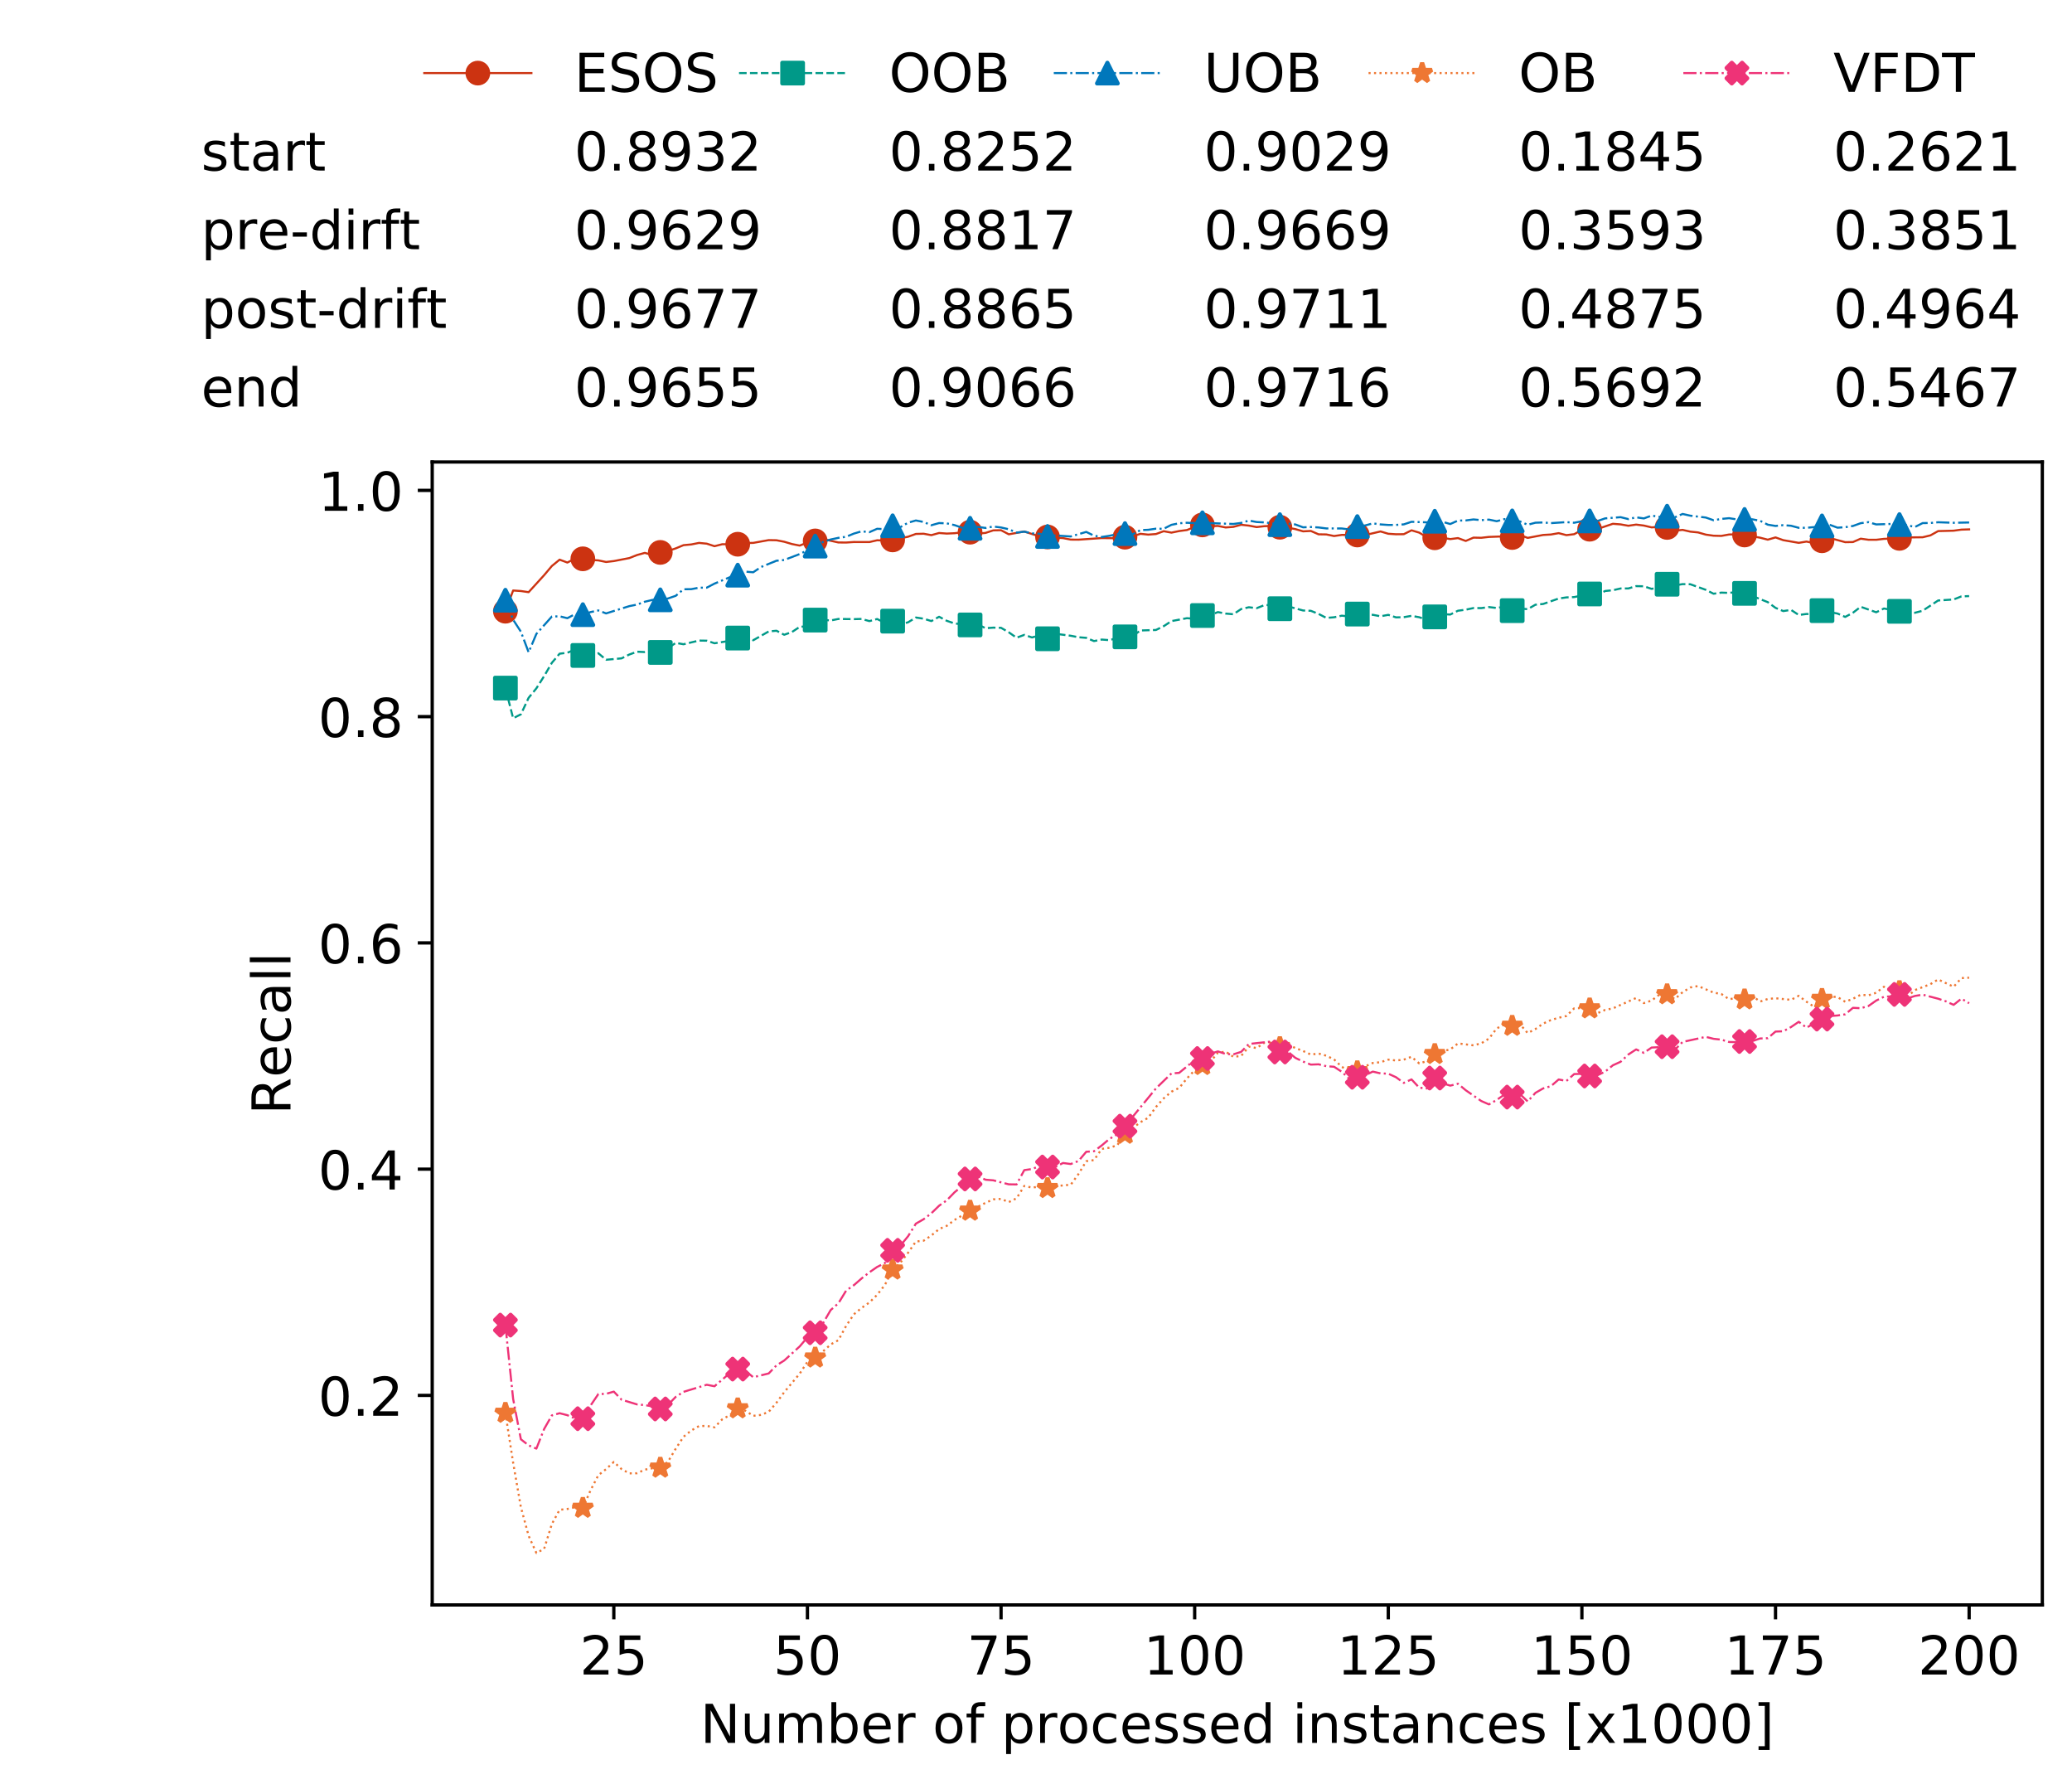 <?xml version="1.0" encoding="utf-8" standalone="no"?>
<!DOCTYPE svg PUBLIC "-//W3C//DTD SVG 1.1//EN"
  "http://www.w3.org/Graphics/SVG/1.1/DTD/svg11.dtd">
<!-- Created with matplotlib (https://matplotlib.org/) -->
<svg height="432.615pt" version="1.1" viewBox="0 0 502.65 432.615" width="502.65pt" xmlns="http://www.w3.org/2000/svg" xmlns:xlink="http://www.w3.org/1999/xlink">
 <defs>
  <style type="text/css">
*{stroke-linecap:butt;stroke-linejoin:round;white-space:pre;}
  </style>
 </defs>
 <g id="figure_1">
  <g id="patch_1">
   <path d="M 0 432.615 
L 502.65 432.615 
L 502.65 0 
L 0 0 
z
" style="fill:#ffffff;"/>
  </g>
  <g id="axes_1">
   <g id="patch_2">
    <path d="M 104.85 389.252 
L 495.45 389.252 
L 495.45 112.052 
L 104.85 112.052 
z
" style="fill:#ffffff;"/>
   </g>
   <g id="matplotlib.axis_1">
    <g id="xtick_1">
     <g id="line2d_1">
      <defs>
       <path d="M 0 0 
L 0 3.5 
" id="m92c74ad536" style="stroke:#000000;stroke-width:0.8;"/>
      </defs>
      <g>
       <use style="stroke:#000000;stroke-width:0.8;" x="148.908" xlink:href="#m92c74ad536" y="389.252"/>
      </g>
     </g>
     <g id="text_1">
      <!-- 25 -->
      <defs>
       <path d="M 19.188 8.297 
L 53.609 8.297 
L 53.609 0 
L 7.328 0 
L 7.328 8.297 
Q 12.938 14.109 22.625 23.891 
Q 32.328 33.688 34.812 36.531 
Q 39.547 41.844 41.422 45.531 
Q 43.312 49.219 43.312 52.781 
Q 43.312 58.594 39.234 62.25 
Q 35.156 65.922 28.609 65.922 
Q 23.969 65.922 18.812 64.312 
Q 13.672 62.703 7.812 59.422 
L 7.812 69.391 
Q 13.766 71.781 18.938 73 
Q 24.125 74.219 28.422 74.219 
Q 39.75 74.219 46.484 68.547 
Q 53.219 62.891 53.219 53.422 
Q 53.219 48.922 51.531 44.891 
Q 49.859 40.875 45.406 35.406 
Q 44.188 33.984 37.641 27.219 
Q 31.109 20.453 19.188 8.297 
z
" id="DejaVuSans-50"/>
       <path d="M 10.797 72.906 
L 49.516 72.906 
L 49.516 64.594 
L 19.828 64.594 
L 19.828 46.734 
Q 21.969 47.469 24.109 47.828 
Q 26.266 48.188 28.422 48.188 
Q 40.625 48.188 47.75 41.5 
Q 54.891 34.812 54.891 23.391 
Q 54.891 11.625 47.562 5.094 
Q 40.234 -1.422 26.906 -1.422 
Q 22.312 -1.422 17.547 -0.641 
Q 12.797 0.141 7.719 1.703 
L 7.719 11.625 
Q 12.109 9.234 16.797 8.062 
Q 21.484 6.891 26.703 6.891 
Q 35.156 6.891 40.078 11.328 
Q 45.016 15.766 45.016 23.391 
Q 45.016 31 40.078 35.438 
Q 35.156 39.891 26.703 39.891 
Q 22.75 39.891 18.812 39.016 
Q 14.891 38.141 10.797 36.281 
z
" id="DejaVuSans-53"/>
      </defs>
      <g transform="translate(140.636 406.13)scale(0.13 -0.13)">
       <use xlink:href="#DejaVuSans-50"/>
       <use x="63.623" xlink:href="#DejaVuSans-53"/>
      </g>
     </g>
    </g>
    <g id="xtick_2">
     <g id="line2d_2">
      <g>
       <use style="stroke:#000000;stroke-width:0.8;" x="195.877" xlink:href="#m92c74ad536" y="389.252"/>
      </g>
     </g>
     <g id="text_2">
      <!-- 50 -->
      <defs>
       <path d="M 31.781 66.406 
Q 24.172 66.406 20.328 58.906 
Q 16.5 51.422 16.5 36.375 
Q 16.5 21.391 20.328 13.891 
Q 24.172 6.391 31.781 6.391 
Q 39.453 6.391 43.281 13.891 
Q 47.125 21.391 47.125 36.375 
Q 47.125 51.422 43.281 58.906 
Q 39.453 66.406 31.781 66.406 
z
M 31.781 74.219 
Q 44.047 74.219 50.516 64.516 
Q 56.984 54.828 56.984 36.375 
Q 56.984 17.969 50.516 8.266 
Q 44.047 -1.422 31.781 -1.422 
Q 19.531 -1.422 13.062 8.266 
Q 6.594 17.969 6.594 36.375 
Q 6.594 54.828 13.062 64.516 
Q 19.531 74.219 31.781 74.219 
z
" id="DejaVuSans-48"/>
      </defs>
      <g transform="translate(187.606 406.13)scale(0.13 -0.13)">
       <use xlink:href="#DejaVuSans-53"/>
       <use x="63.623" xlink:href="#DejaVuSans-48"/>
      </g>
     </g>
    </g>
    <g id="xtick_3">
     <g id="line2d_3">
      <g>
       <use style="stroke:#000000;stroke-width:0.8;" x="242.847" xlink:href="#m92c74ad536" y="389.252"/>
      </g>
     </g>
     <g id="text_3">
      <!-- 75 -->
      <defs>
       <path d="M 8.203 72.906 
L 55.078 72.906 
L 55.078 68.703 
L 28.609 0 
L 18.312 0 
L 43.219 64.594 
L 8.203 64.594 
z
" id="DejaVuSans-55"/>
      </defs>
      <g transform="translate(234.576 406.13)scale(0.13 -0.13)">
       <use xlink:href="#DejaVuSans-55"/>
       <use x="63.623" xlink:href="#DejaVuSans-53"/>
      </g>
     </g>
    </g>
    <g id="xtick_4">
     <g id="line2d_4">
      <g>
       <use style="stroke:#000000;stroke-width:0.8;" x="289.817" xlink:href="#m92c74ad536" y="389.252"/>
      </g>
     </g>
     <g id="text_4">
      <!-- 100 -->
      <defs>
       <path d="M 12.406 8.297 
L 28.516 8.297 
L 28.516 63.922 
L 10.984 60.406 
L 10.984 69.391 
L 28.422 72.906 
L 38.281 72.906 
L 38.281 8.297 
L 54.391 8.297 
L 54.391 0 
L 12.406 0 
z
" id="DejaVuSans-49"/>
      </defs>
      <g transform="translate(277.41 406.13)scale(0.13 -0.13)">
       <use xlink:href="#DejaVuSans-49"/>
       <use x="63.623" xlink:href="#DejaVuSans-48"/>
       <use x="127.246" xlink:href="#DejaVuSans-48"/>
      </g>
     </g>
    </g>
    <g id="xtick_5">
     <g id="line2d_5">
      <g>
       <use style="stroke:#000000;stroke-width:0.8;" x="336.786" xlink:href="#m92c74ad536" y="389.252"/>
      </g>
     </g>
     <g id="text_5">
      <!-- 125 -->
      <g transform="translate(324.379 406.13)scale(0.13 -0.13)">
       <use xlink:href="#DejaVuSans-49"/>
       <use x="63.623" xlink:href="#DejaVuSans-50"/>
       <use x="127.246" xlink:href="#DejaVuSans-53"/>
      </g>
     </g>
    </g>
    <g id="xtick_6">
     <g id="line2d_6">
      <g>
       <use style="stroke:#000000;stroke-width:0.8;" x="383.756" xlink:href="#m92c74ad536" y="389.252"/>
      </g>
     </g>
     <g id="text_6">
      <!-- 150 -->
      <g transform="translate(371.349 406.13)scale(0.13 -0.13)">
       <use xlink:href="#DejaVuSans-49"/>
       <use x="63.623" xlink:href="#DejaVuSans-53"/>
       <use x="127.246" xlink:href="#DejaVuSans-48"/>
      </g>
     </g>
    </g>
    <g id="xtick_7">
     <g id="line2d_7">
      <g>
       <use style="stroke:#000000;stroke-width:0.8;" x="430.726" xlink:href="#m92c74ad536" y="389.252"/>
      </g>
     </g>
     <g id="text_7">
      <!-- 175 -->
      <g transform="translate(418.319 406.13)scale(0.13 -0.13)">
       <use xlink:href="#DejaVuSans-49"/>
       <use x="63.623" xlink:href="#DejaVuSans-55"/>
       <use x="127.246" xlink:href="#DejaVuSans-53"/>
      </g>
     </g>
    </g>
    <g id="xtick_8">
     <g id="line2d_8">
      <g>
       <use style="stroke:#000000;stroke-width:0.8;" x="477.695" xlink:href="#m92c74ad536" y="389.252"/>
      </g>
     </g>
     <g id="text_8">
      <!-- 200 -->
      <g transform="translate(465.289 406.13)scale(0.13 -0.13)">
       <use xlink:href="#DejaVuSans-50"/>
       <use x="63.623" xlink:href="#DejaVuSans-48"/>
       <use x="127.246" xlink:href="#DejaVuSans-48"/>
      </g>
     </g>
    </g>
    <g id="text_9">
     <!-- Number of processed instances [x1000] -->
     <defs>
      <path d="M 9.812 72.906 
L 23.094 72.906 
L 55.422 11.922 
L 55.422 72.906 
L 64.984 72.906 
L 64.984 0 
L 51.703 0 
L 19.391 60.984 
L 19.391 0 
L 9.812 0 
z
" id="DejaVuSans-78"/>
      <path d="M 8.5 21.578 
L 8.5 54.688 
L 17.484 54.688 
L 17.484 21.922 
Q 17.484 14.156 20.5 10.266 
Q 23.531 6.391 29.594 6.391 
Q 36.859 6.391 41.078 11.031 
Q 45.312 15.672 45.312 23.688 
L 45.312 54.688 
L 54.297 54.688 
L 54.297 0 
L 45.312 0 
L 45.312 8.406 
Q 42.047 3.422 37.719 1 
Q 33.406 -1.422 27.688 -1.422 
Q 18.266 -1.422 13.375 4.438 
Q 8.5 10.297 8.5 21.578 
z
M 31.109 56 
z
" id="DejaVuSans-117"/>
      <path d="M 52 44.188 
Q 55.375 50.25 60.062 53.125 
Q 64.75 56 71.094 56 
Q 79.641 56 84.281 50.016 
Q 88.922 44.047 88.922 33.016 
L 88.922 0 
L 79.891 0 
L 79.891 32.719 
Q 79.891 40.578 77.094 44.375 
Q 74.312 48.188 68.609 48.188 
Q 61.625 48.188 57.562 43.547 
Q 53.516 38.922 53.516 30.906 
L 53.516 0 
L 44.484 0 
L 44.484 32.719 
Q 44.484 40.625 41.703 44.406 
Q 38.922 48.188 33.109 48.188 
Q 26.219 48.188 22.156 43.531 
Q 18.109 38.875 18.109 30.906 
L 18.109 0 
L 9.078 0 
L 9.078 54.688 
L 18.109 54.688 
L 18.109 46.188 
Q 21.188 51.219 25.484 53.609 
Q 29.781 56 35.688 56 
Q 41.656 56 45.828 52.969 
Q 50 49.953 52 44.188 
z
" id="DejaVuSans-109"/>
      <path d="M 48.688 27.297 
Q 48.688 37.203 44.609 42.844 
Q 40.531 48.484 33.406 48.484 
Q 26.266 48.484 22.188 42.844 
Q 18.109 37.203 18.109 27.297 
Q 18.109 17.391 22.188 11.75 
Q 26.266 6.109 33.406 6.109 
Q 40.531 6.109 44.609 11.75 
Q 48.688 17.391 48.688 27.297 
z
M 18.109 46.391 
Q 20.953 51.266 25.266 53.625 
Q 29.594 56 35.594 56 
Q 45.562 56 51.781 48.094 
Q 58.016 40.188 58.016 27.297 
Q 58.016 14.406 51.781 6.484 
Q 45.562 -1.422 35.594 -1.422 
Q 29.594 -1.422 25.266 0.953 
Q 20.953 3.328 18.109 8.203 
L 18.109 0 
L 9.078 0 
L 9.078 75.984 
L 18.109 75.984 
z
" id="DejaVuSans-98"/>
      <path d="M 56.203 29.594 
L 56.203 25.203 
L 14.891 25.203 
Q 15.484 15.922 20.484 11.062 
Q 25.484 6.203 34.422 6.203 
Q 39.594 6.203 44.453 7.469 
Q 49.312 8.734 54.109 11.281 
L 54.109 2.781 
Q 49.266 0.734 44.188 -0.344 
Q 39.109 -1.422 33.891 -1.422 
Q 20.797 -1.422 13.156 6.188 
Q 5.516 13.812 5.516 26.812 
Q 5.516 40.234 12.766 48.109 
Q 20.016 56 32.328 56 
Q 43.359 56 49.781 48.891 
Q 56.203 41.797 56.203 29.594 
z
M 47.219 32.234 
Q 47.125 39.594 43.094 43.984 
Q 39.062 48.391 32.422 48.391 
Q 24.906 48.391 20.391 44.141 
Q 15.875 39.891 15.188 32.172 
z
" id="DejaVuSans-101"/>
      <path d="M 41.109 46.297 
Q 39.594 47.172 37.812 47.578 
Q 36.031 48 33.891 48 
Q 26.266 48 22.188 43.047 
Q 18.109 38.094 18.109 28.812 
L 18.109 0 
L 9.078 0 
L 9.078 54.688 
L 18.109 54.688 
L 18.109 46.188 
Q 20.953 51.172 25.484 53.578 
Q 30.031 56 36.531 56 
Q 37.453 56 38.578 55.875 
Q 39.703 55.766 41.062 55.516 
z
" id="DejaVuSans-114"/>
      <path id="DejaVuSans-32"/>
      <path d="M 30.609 48.391 
Q 23.391 48.391 19.188 42.75 
Q 14.984 37.109 14.984 27.297 
Q 14.984 17.484 19.156 11.844 
Q 23.344 6.203 30.609 6.203 
Q 37.797 6.203 41.984 11.859 
Q 46.188 17.531 46.188 27.297 
Q 46.188 37.016 41.984 42.703 
Q 37.797 48.391 30.609 48.391 
z
M 30.609 56 
Q 42.328 56 49.016 48.375 
Q 55.719 40.766 55.719 27.297 
Q 55.719 13.875 49.016 6.219 
Q 42.328 -1.422 30.609 -1.422 
Q 18.844 -1.422 12.172 6.219 
Q 5.516 13.875 5.516 27.297 
Q 5.516 40.766 12.172 48.375 
Q 18.844 56 30.609 56 
z
" id="DejaVuSans-111"/>
      <path d="M 37.109 75.984 
L 37.109 68.5 
L 28.516 68.5 
Q 23.688 68.5 21.797 66.547 
Q 19.922 64.594 19.922 59.516 
L 19.922 54.688 
L 34.719 54.688 
L 34.719 47.703 
L 19.922 47.703 
L 19.922 0 
L 10.891 0 
L 10.891 47.703 
L 2.297 47.703 
L 2.297 54.688 
L 10.891 54.688 
L 10.891 58.5 
Q 10.891 67.625 15.141 71.797 
Q 19.391 75.984 28.609 75.984 
z
" id="DejaVuSans-102"/>
      <path d="M 18.109 8.203 
L 18.109 -20.797 
L 9.078 -20.797 
L 9.078 54.688 
L 18.109 54.688 
L 18.109 46.391 
Q 20.953 51.266 25.266 53.625 
Q 29.594 56 35.594 56 
Q 45.562 56 51.781 48.094 
Q 58.016 40.188 58.016 27.297 
Q 58.016 14.406 51.781 6.484 
Q 45.562 -1.422 35.594 -1.422 
Q 29.594 -1.422 25.266 0.953 
Q 20.953 3.328 18.109 8.203 
z
M 48.688 27.297 
Q 48.688 37.203 44.609 42.844 
Q 40.531 48.484 33.406 48.484 
Q 26.266 48.484 22.188 42.844 
Q 18.109 37.203 18.109 27.297 
Q 18.109 17.391 22.188 11.75 
Q 26.266 6.109 33.406 6.109 
Q 40.531 6.109 44.609 11.75 
Q 48.688 17.391 48.688 27.297 
z
" id="DejaVuSans-112"/>
      <path d="M 48.781 52.594 
L 48.781 44.188 
Q 44.969 46.297 41.141 47.344 
Q 37.312 48.391 33.406 48.391 
Q 24.656 48.391 19.812 42.844 
Q 14.984 37.312 14.984 27.297 
Q 14.984 17.281 19.812 11.734 
Q 24.656 6.203 33.406 6.203 
Q 37.312 6.203 41.141 7.25 
Q 44.969 8.297 48.781 10.406 
L 48.781 2.094 
Q 45.016 0.344 40.984 -0.531 
Q 36.969 -1.422 32.422 -1.422 
Q 20.062 -1.422 12.781 6.344 
Q 5.516 14.109 5.516 27.297 
Q 5.516 40.672 12.859 48.328 
Q 20.219 56 33.016 56 
Q 37.156 56 41.109 55.141 
Q 45.062 54.297 48.781 52.594 
z
" id="DejaVuSans-99"/>
      <path d="M 44.281 53.078 
L 44.281 44.578 
Q 40.484 46.531 36.375 47.5 
Q 32.281 48.484 27.875 48.484 
Q 21.188 48.484 17.844 46.438 
Q 14.5 44.391 14.5 40.281 
Q 14.5 37.156 16.891 35.375 
Q 19.281 33.594 26.516 31.984 
L 29.594 31.297 
Q 39.156 29.25 43.188 25.516 
Q 47.219 21.781 47.219 15.094 
Q 47.219 7.469 41.188 3.016 
Q 35.156 -1.422 24.609 -1.422 
Q 20.219 -1.422 15.453 -0.562 
Q 10.688 0.297 5.422 2 
L 5.422 11.281 
Q 10.406 8.688 15.234 7.391 
Q 20.062 6.109 24.812 6.109 
Q 31.156 6.109 34.562 8.281 
Q 37.984 10.453 37.984 14.406 
Q 37.984 18.062 35.516 20.016 
Q 33.062 21.969 24.703 23.781 
L 21.578 24.516 
Q 13.234 26.266 9.516 29.906 
Q 5.812 33.547 5.812 39.891 
Q 5.812 47.609 11.281 51.797 
Q 16.75 56 26.812 56 
Q 31.781 56 36.172 55.266 
Q 40.578 54.547 44.281 53.078 
z
" id="DejaVuSans-115"/>
      <path d="M 45.406 46.391 
L 45.406 75.984 
L 54.391 75.984 
L 54.391 0 
L 45.406 0 
L 45.406 8.203 
Q 42.578 3.328 38.25 0.953 
Q 33.938 -1.422 27.875 -1.422 
Q 17.969 -1.422 11.734 6.484 
Q 5.516 14.406 5.516 27.297 
Q 5.516 40.188 11.734 48.094 
Q 17.969 56 27.875 56 
Q 33.938 56 38.25 53.625 
Q 42.578 51.266 45.406 46.391 
z
M 14.797 27.297 
Q 14.797 17.391 18.875 11.75 
Q 22.953 6.109 30.078 6.109 
Q 37.203 6.109 41.297 11.75 
Q 45.406 17.391 45.406 27.297 
Q 45.406 37.203 41.297 42.844 
Q 37.203 48.484 30.078 48.484 
Q 22.953 48.484 18.875 42.844 
Q 14.797 37.203 14.797 27.297 
z
" id="DejaVuSans-100"/>
      <path d="M 9.422 54.688 
L 18.406 54.688 
L 18.406 0 
L 9.422 0 
z
M 9.422 75.984 
L 18.406 75.984 
L 18.406 64.594 
L 9.422 64.594 
z
" id="DejaVuSans-105"/>
      <path d="M 54.891 33.016 
L 54.891 0 
L 45.906 0 
L 45.906 32.719 
Q 45.906 40.484 42.875 44.328 
Q 39.844 48.188 33.797 48.188 
Q 26.516 48.188 22.312 43.547 
Q 18.109 38.922 18.109 30.906 
L 18.109 0 
L 9.078 0 
L 9.078 54.688 
L 18.109 54.688 
L 18.109 46.188 
Q 21.344 51.125 25.703 53.562 
Q 30.078 56 35.797 56 
Q 45.219 56 50.047 50.172 
Q 54.891 44.344 54.891 33.016 
z
" id="DejaVuSans-110"/>
      <path d="M 18.312 70.219 
L 18.312 54.688 
L 36.812 54.688 
L 36.812 47.703 
L 18.312 47.703 
L 18.312 18.016 
Q 18.312 11.328 20.141 9.422 
Q 21.969 7.516 27.594 7.516 
L 36.812 7.516 
L 36.812 0 
L 27.594 0 
Q 17.188 0 13.234 3.875 
Q 9.281 7.766 9.281 18.016 
L 9.281 47.703 
L 2.688 47.703 
L 2.688 54.688 
L 9.281 54.688 
L 9.281 70.219 
z
" id="DejaVuSans-116"/>
      <path d="M 34.281 27.484 
Q 23.391 27.484 19.188 25 
Q 14.984 22.516 14.984 16.5 
Q 14.984 11.719 18.141 8.906 
Q 21.297 6.109 26.703 6.109 
Q 34.188 6.109 38.703 11.406 
Q 43.219 16.703 43.219 25.484 
L 43.219 27.484 
z
M 52.203 31.203 
L 52.203 0 
L 43.219 0 
L 43.219 8.297 
Q 40.141 3.328 35.547 0.953 
Q 30.953 -1.422 24.312 -1.422 
Q 15.922 -1.422 10.953 3.297 
Q 6 8.016 6 15.922 
Q 6 25.141 12.172 29.828 
Q 18.359 34.516 30.609 34.516 
L 43.219 34.516 
L 43.219 35.406 
Q 43.219 41.609 39.141 45 
Q 35.062 48.391 27.688 48.391 
Q 23 48.391 18.547 47.266 
Q 14.109 46.141 10.016 43.891 
L 10.016 52.203 
Q 14.938 54.109 19.578 55.047 
Q 24.219 56 28.609 56 
Q 40.484 56 46.344 49.844 
Q 52.203 43.703 52.203 31.203 
z
" id="DejaVuSans-97"/>
      <path d="M 8.594 75.984 
L 29.297 75.984 
L 29.297 69 
L 17.578 69 
L 17.578 -6.203 
L 29.297 -6.203 
L 29.297 -13.188 
L 8.594 -13.188 
z
" id="DejaVuSans-91"/>
      <path d="M 54.891 54.688 
L 35.109 28.078 
L 55.906 0 
L 45.312 0 
L 29.391 21.484 
L 13.484 0 
L 2.875 0 
L 24.125 28.609 
L 4.688 54.688 
L 15.281 54.688 
L 29.781 35.203 
L 44.281 54.688 
z
" id="DejaVuSans-120"/>
      <path d="M 30.422 75.984 
L 30.422 -13.188 
L 9.719 -13.188 
L 9.719 -6.203 
L 21.391 -6.203 
L 21.391 69 
L 9.719 69 
L 9.719 75.984 
z
" id="DejaVuSans-93"/>
     </defs>
     <g transform="translate(169.881 422.711)scale(0.13 -0.13)">
      <use xlink:href="#DejaVuSans-78"/>
      <use x="74.805" xlink:href="#DejaVuSans-117"/>
      <use x="138.184" xlink:href="#DejaVuSans-109"/>
      <use x="235.596" xlink:href="#DejaVuSans-98"/>
      <use x="299.072" xlink:href="#DejaVuSans-101"/>
      <use x="360.596" xlink:href="#DejaVuSans-114"/>
      <use x="401.709" xlink:href="#DejaVuSans-32"/>
      <use x="433.496" xlink:href="#DejaVuSans-111"/>
      <use x="494.678" xlink:href="#DejaVuSans-102"/>
      <use x="529.883" xlink:href="#DejaVuSans-32"/>
      <use x="561.67" xlink:href="#DejaVuSans-112"/>
      <use x="625.146" xlink:href="#DejaVuSans-114"/>
      <use x="666.229" xlink:href="#DejaVuSans-111"/>
      <use x="727.41" xlink:href="#DejaVuSans-99"/>
      <use x="782.391" xlink:href="#DejaVuSans-101"/>
      <use x="843.914" xlink:href="#DejaVuSans-115"/>
      <use x="896.014" xlink:href="#DejaVuSans-115"/>
      <use x="948.113" xlink:href="#DejaVuSans-101"/>
      <use x="1009.637" xlink:href="#DejaVuSans-100"/>
      <use x="1073.113" xlink:href="#DejaVuSans-32"/>
      <use x="1104.9" xlink:href="#DejaVuSans-105"/>
      <use x="1132.684" xlink:href="#DejaVuSans-110"/>
      <use x="1196.062" xlink:href="#DejaVuSans-115"/>
      <use x="1248.162" xlink:href="#DejaVuSans-116"/>
      <use x="1287.371" xlink:href="#DejaVuSans-97"/>
      <use x="1348.65" xlink:href="#DejaVuSans-110"/>
      <use x="1412.029" xlink:href="#DejaVuSans-99"/>
      <use x="1467.01" xlink:href="#DejaVuSans-101"/>
      <use x="1528.533" xlink:href="#DejaVuSans-115"/>
      <use x="1580.633" xlink:href="#DejaVuSans-32"/>
      <use x="1612.42" xlink:href="#DejaVuSans-91"/>
      <use x="1651.434" xlink:href="#DejaVuSans-120"/>
      <use x="1710.613" xlink:href="#DejaVuSans-49"/>
      <use x="1774.236" xlink:href="#DejaVuSans-48"/>
      <use x="1837.859" xlink:href="#DejaVuSans-48"/>
      <use x="1901.482" xlink:href="#DejaVuSans-48"/>
      <use x="1965.105" xlink:href="#DejaVuSans-93"/>
     </g>
    </g>
   </g>
   <g id="matplotlib.axis_2">
    <g id="ytick_1">
     <g id="line2d_9">
      <defs>
       <path d="M 0 0 
L -3.5 0 
" id="me87299bf21" style="stroke:#000000;stroke-width:0.8;"/>
      </defs>
      <g>
       <use style="stroke:#000000;stroke-width:0.8;" x="104.85" xlink:href="#me87299bf21" y="338.429"/>
      </g>
     </g>
     <g id="text_10">
      <!-- 0.2 -->
      <defs>
       <path d="M 10.688 12.406 
L 21 12.406 
L 21 0 
L 10.688 0 
z
" id="DejaVuSans-46"/>
      </defs>
      <g transform="translate(77.176 343.368)scale(0.13 -0.13)">
       <use xlink:href="#DejaVuSans-48"/>
       <use x="63.623" xlink:href="#DejaVuSans-46"/>
       <use x="95.41" xlink:href="#DejaVuSans-50"/>
      </g>
     </g>
    </g>
    <g id="ytick_2">
     <g id="line2d_10">
      <g>
       <use style="stroke:#000000;stroke-width:0.8;" x="104.85" xlink:href="#me87299bf21" y="283.556"/>
      </g>
     </g>
     <g id="text_11">
      <!-- 0.4 -->
      <defs>
       <path d="M 37.797 64.312 
L 12.891 25.391 
L 37.797 25.391 
z
M 35.203 72.906 
L 47.609 72.906 
L 47.609 25.391 
L 58.016 25.391 
L 58.016 17.188 
L 47.609 17.188 
L 47.609 0 
L 37.797 0 
L 37.797 17.188 
L 4.891 17.188 
L 4.891 26.703 
z
" id="DejaVuSans-52"/>
      </defs>
      <g transform="translate(77.176 288.495)scale(0.13 -0.13)">
       <use xlink:href="#DejaVuSans-48"/>
       <use x="63.623" xlink:href="#DejaVuSans-46"/>
       <use x="95.41" xlink:href="#DejaVuSans-52"/>
      </g>
     </g>
    </g>
    <g id="ytick_3">
     <g id="line2d_11">
      <g>
       <use style="stroke:#000000;stroke-width:0.8;" x="104.85" xlink:href="#me87299bf21" y="228.683"/>
      </g>
     </g>
     <g id="text_12">
      <!-- 0.6 -->
      <defs>
       <path d="M 33.016 40.375 
Q 26.375 40.375 22.484 35.828 
Q 18.609 31.297 18.609 23.391 
Q 18.609 15.531 22.484 10.953 
Q 26.375 6.391 33.016 6.391 
Q 39.656 6.391 43.531 10.953 
Q 47.406 15.531 47.406 23.391 
Q 47.406 31.297 43.531 35.828 
Q 39.656 40.375 33.016 40.375 
z
M 52.594 71.297 
L 52.594 62.312 
Q 48.875 64.062 45.094 64.984 
Q 41.312 65.922 37.594 65.922 
Q 27.828 65.922 22.672 59.328 
Q 17.531 52.734 16.797 39.406 
Q 19.672 43.656 24.016 45.922 
Q 28.375 48.188 33.594 48.188 
Q 44.578 48.188 50.953 41.516 
Q 57.328 34.859 57.328 23.391 
Q 57.328 12.156 50.688 5.359 
Q 44.047 -1.422 33.016 -1.422 
Q 20.359 -1.422 13.672 8.266 
Q 6.984 17.969 6.984 36.375 
Q 6.984 53.656 15.188 63.938 
Q 23.391 74.219 37.203 74.219 
Q 40.922 74.219 44.703 73.484 
Q 48.484 72.75 52.594 71.297 
z
" id="DejaVuSans-54"/>
      </defs>
      <g transform="translate(77.176 233.622)scale(0.13 -0.13)">
       <use xlink:href="#DejaVuSans-48"/>
       <use x="63.623" xlink:href="#DejaVuSans-46"/>
       <use x="95.41" xlink:href="#DejaVuSans-54"/>
      </g>
     </g>
    </g>
    <g id="ytick_4">
     <g id="line2d_12">
      <g>
       <use style="stroke:#000000;stroke-width:0.8;" x="104.85" xlink:href="#me87299bf21" y="173.81"/>
      </g>
     </g>
     <g id="text_13">
      <!-- 0.8 -->
      <defs>
       <path d="M 31.781 34.625 
Q 24.75 34.625 20.719 30.859 
Q 16.703 27.094 16.703 20.516 
Q 16.703 13.922 20.719 10.156 
Q 24.75 6.391 31.781 6.391 
Q 38.812 6.391 42.859 10.172 
Q 46.922 13.969 46.922 20.516 
Q 46.922 27.094 42.891 30.859 
Q 38.875 34.625 31.781 34.625 
z
M 21.922 38.812 
Q 15.578 40.375 12.031 44.719 
Q 8.5 49.078 8.5 55.328 
Q 8.5 64.062 14.719 69.141 
Q 20.953 74.219 31.781 74.219 
Q 42.672 74.219 48.875 69.141 
Q 55.078 64.062 55.078 55.328 
Q 55.078 49.078 51.531 44.719 
Q 48 40.375 41.703 38.812 
Q 48.828 37.156 52.797 32.312 
Q 56.781 27.484 56.781 20.516 
Q 56.781 9.906 50.312 4.234 
Q 43.844 -1.422 31.781 -1.422 
Q 19.734 -1.422 13.25 4.234 
Q 6.781 9.906 6.781 20.516 
Q 6.781 27.484 10.781 32.312 
Q 14.797 37.156 21.922 38.812 
z
M 18.312 54.391 
Q 18.312 48.734 21.844 45.562 
Q 25.391 42.391 31.781 42.391 
Q 38.141 42.391 41.719 45.562 
Q 45.312 48.734 45.312 54.391 
Q 45.312 60.062 41.719 63.234 
Q 38.141 66.406 31.781 66.406 
Q 25.391 66.406 21.844 63.234 
Q 18.312 60.062 18.312 54.391 
z
" id="DejaVuSans-56"/>
      </defs>
      <g transform="translate(77.176 178.749)scale(0.13 -0.13)">
       <use xlink:href="#DejaVuSans-48"/>
       <use x="63.623" xlink:href="#DejaVuSans-46"/>
       <use x="95.41" xlink:href="#DejaVuSans-56"/>
      </g>
     </g>
    </g>
    <g id="ytick_5">
     <g id="line2d_13">
      <g>
       <use style="stroke:#000000;stroke-width:0.8;" x="104.85" xlink:href="#me87299bf21" y="118.937"/>
      </g>
     </g>
     <g id="text_14">
      <!-- 1.0 -->
      <g transform="translate(77.176 123.876)scale(0.13 -0.13)">
       <use xlink:href="#DejaVuSans-49"/>
       <use x="63.623" xlink:href="#DejaVuSans-46"/>
       <use x="95.41" xlink:href="#DejaVuSans-48"/>
      </g>
     </g>
    </g>
    <g id="text_15">
     <!-- Recall -->
     <defs>
      <path d="M 44.391 34.188 
Q 47.562 33.109 50.562 29.594 
Q 53.562 26.078 56.594 19.922 
L 66.609 0 
L 56 0 
L 46.688 18.703 
Q 43.062 26.031 39.672 28.422 
Q 36.281 30.812 30.422 30.812 
L 19.672 30.812 
L 19.672 0 
L 9.812 0 
L 9.812 72.906 
L 32.078 72.906 
Q 44.578 72.906 50.734 67.672 
Q 56.891 62.453 56.891 51.906 
Q 56.891 45.016 53.688 40.469 
Q 50.484 35.938 44.391 34.188 
z
M 19.672 64.797 
L 19.672 38.922 
L 32.078 38.922 
Q 39.203 38.922 42.844 42.219 
Q 46.484 45.516 46.484 51.906 
Q 46.484 58.297 42.844 61.547 
Q 39.203 64.797 32.078 64.797 
z
" id="DejaVuSans-82"/>
      <path d="M 9.422 75.984 
L 18.406 75.984 
L 18.406 0 
L 9.422 0 
z
" id="DejaVuSans-108"/>
     </defs>
     <g transform="translate(70.472 270.333)rotate(-90)scale(0.13 -0.13)">
      <use xlink:href="#DejaVuSans-82"/>
      <use x="69.42" xlink:href="#DejaVuSans-101"/>
      <use x="130.943" xlink:href="#DejaVuSans-99"/>
      <use x="185.924" xlink:href="#DejaVuSans-97"/>
      <use x="247.203" xlink:href="#DejaVuSans-108"/>
      <use x="274.986" xlink:href="#DejaVuSans-108"/>
     </g>
    </g>
   </g>
   <g id="line2d_14"/>
   <g id="line2d_15"/>
   <g id="line2d_16"/>
   <g id="line2d_17"/>
   <g id="line2d_18"/>
   <g id="line2d_19">
    <path clip-path="url(#p34513614d5)" d="M 122.605 148.238 
L 124.483 143.215 
L 126.362 143.343 
L 128.241 143.622 
L 131.998 139.5 
L 133.877 137.275 
L 135.756 135.737 
L 137.635 136.437 
L 139.514 135.479 
L 141.392 135.534 
L 143.271 135.801 
L 145.15 135.911 
L 147.029 136.298 
L 148.908 136.079 
L 152.665 135.353 
L 154.544 134.611 
L 156.423 134.093 
L 158.302 134.617 
L 160.18 133.979 
L 162.059 133.628 
L 163.938 132.998 
L 165.817 132.221 
L 167.695 132.047 
L 169.574 131.673 
L 171.453 131.857 
L 173.332 132.47 
L 175.211 131.994 
L 178.968 131.994 
L 180.847 131.711 
L 182.726 131.67 
L 186.483 130.996 
L 188.362 131.031 
L 190.241 131.391 
L 192.12 131.948 
L 193.998 132.322 
L 195.877 131.581 
L 199.635 130.735 
L 203.392 131.566 
L 205.271 131.583 
L 207.15 131.454 
L 210.908 131.464 
L 212.786 131.035 
L 214.665 131.1 
L 216.544 130.944 
L 220.302 130.17 
L 222.18 129.498 
L 224.059 129.446 
L 225.938 129.793 
L 227.817 129.27 
L 229.695 129.409 
L 231.574 129.321 
L 233.453 129.106 
L 235.332 129.072 
L 237.211 129.426 
L 239.089 129.248 
L 240.968 128.631 
L 242.847 128.597 
L 244.726 129.587 
L 248.483 128.904 
L 252.241 130.127 
L 257.877 130.505 
L 259.756 130.872 
L 261.635 130.889 
L 267.271 130.499 
L 271.029 130.55 
L 274.786 130.076 
L 276.665 129.464 
L 278.544 129.662 
L 280.423 129.523 
L 282.302 128.835 
L 284.18 129.181 
L 286.059 128.799 
L 287.938 128.552 
L 289.817 127.813 
L 291.695 127.307 
L 293.574 127.636 
L 295.453 127.556 
L 297.332 127.928 
L 299.211 127.783 
L 301.089 127.273 
L 302.968 127.481 
L 304.847 127.835 
L 306.726 127.618 
L 308.605 127.549 
L 310.483 127.87 
L 312.362 127.968 
L 314.241 128.326 
L 316.12 128.869 
L 317.998 128.774 
L 319.877 129.592 
L 321.756 129.622 
L 323.635 130.004 
L 325.514 129.733 
L 331.15 129.777 
L 334.908 128.894 
L 336.786 129.454 
L 338.665 129.576 
L 340.544 129.56 
L 342.423 128.623 
L 344.302 129.186 
L 346.18 130.321 
L 348.059 130.431 
L 349.938 130.427 
L 351.817 130.749 
L 353.695 130.505 
L 355.574 131.2 
L 357.453 130.392 
L 359.332 130.432 
L 361.211 130.22 
L 364.968 130.086 
L 366.847 130.363 
L 368.726 129.782 
L 370.605 130.457 
L 374.362 129.745 
L 376.241 129.637 
L 378.12 129.305 
L 379.998 129.789 
L 381.877 129.558 
L 383.756 128.536 
L 385.635 128.354 
L 387.514 128.301 
L 391.271 127.038 
L 393.15 127.181 
L 395.029 127.516 
L 396.908 127.231 
L 398.786 127.467 
L 400.665 127.907 
L 402.544 127.777 
L 404.423 127.918 
L 406.302 128.726 
L 408.18 128.514 
L 410.059 128.94 
L 411.938 129.13 
L 413.817 129.665 
L 415.695 129.928 
L 417.574 129.976 
L 419.453 129.635 
L 421.332 129.594 
L 423.211 129.752 
L 426.968 130.403 
L 428.847 130.889 
L 430.726 130.343 
L 432.605 131.009 
L 436.362 131.66 
L 438.241 131.349 
L 440.12 131.736 
L 443.877 130.481 
L 447.635 131.494 
L 449.514 131.462 
L 451.392 130.647 
L 453.271 130.908 
L 455.15 130.915 
L 457.029 130.694 
L 460.786 130.571 
L 462.665 130.349 
L 466.423 130.303 
L 468.302 129.849 
L 470.18 128.807 
L 473.938 128.712 
L 475.817 128.453 
L 477.695 128.393 
L 477.695 128.393 
" style="fill:none;stroke:#cc3311;stroke-linecap:square;stroke-width:0.5;"/>
    <defs>
     <path d="M 0 2.5 
C 0.663 2.5 1.299 2.237 1.768 1.768 
C 2.237 1.299 2.5 0.663 2.5 0 
C 2.5 -0.663 2.237 -1.299 1.768 -1.768 
C 1.299 -2.237 0.663 -2.5 0 -2.5 
C -0.663 -2.5 -1.299 -2.237 -1.768 -1.768 
C -2.237 -1.299 -2.5 -0.663 -2.5 0 
C -2.5 0.663 -2.237 1.299 -1.768 1.768 
C -1.299 2.237 -0.663 2.5 0 2.5 
z
" id="m373a21fca3" style="stroke:#cc3311;"/>
    </defs>
    <g clip-path="url(#p34513614d5)">
     <use style="fill:#cc3311;stroke:#cc3311;" x="122.605" xlink:href="#m373a21fca3" y="148.238"/>
     <use style="fill:#cc3311;stroke:#cc3311;" x="141.392" xlink:href="#m373a21fca3" y="135.534"/>
     <use style="fill:#cc3311;stroke:#cc3311;" x="160.18" xlink:href="#m373a21fca3" y="133.979"/>
     <use style="fill:#cc3311;stroke:#cc3311;" x="178.968" xlink:href="#m373a21fca3" y="131.994"/>
     <use style="fill:#cc3311;stroke:#cc3311;" x="197.756" xlink:href="#m373a21fca3" y="131.193"/>
     <use style="fill:#cc3311;stroke:#cc3311;" x="216.544" xlink:href="#m373a21fca3" y="130.944"/>
     <use style="fill:#cc3311;stroke:#cc3311;" x="235.332" xlink:href="#m373a21fca3" y="129.072"/>
     <use style="fill:#cc3311;stroke:#cc3311;" x="254.12" xlink:href="#m373a21fca3" y="130.233"/>
     <use style="fill:#cc3311;stroke:#cc3311;" x="272.908" xlink:href="#m373a21fca3" y="130.282"/>
     <use style="fill:#cc3311;stroke:#cc3311;" x="291.695" xlink:href="#m373a21fca3" y="127.307"/>
     <use style="fill:#cc3311;stroke:#cc3311;" x="310.483" xlink:href="#m373a21fca3" y="127.87"/>
     <use style="fill:#cc3311;stroke:#cc3311;" x="329.271" xlink:href="#m373a21fca3" y="129.755"/>
     <use style="fill:#cc3311;stroke:#cc3311;" x="348.059" xlink:href="#m373a21fca3" y="130.431"/>
     <use style="fill:#cc3311;stroke:#cc3311;" x="366.847" xlink:href="#m373a21fca3" y="130.363"/>
     <use style="fill:#cc3311;stroke:#cc3311;" x="385.635" xlink:href="#m373a21fca3" y="128.354"/>
     <use style="fill:#cc3311;stroke:#cc3311;" x="404.423" xlink:href="#m373a21fca3" y="127.918"/>
     <use style="fill:#cc3311;stroke:#cc3311;" x="423.211" xlink:href="#m373a21fca3" y="129.752"/>
     <use style="fill:#cc3311;stroke:#cc3311;" x="441.998" xlink:href="#m373a21fca3" y="131.156"/>
     <use style="fill:#cc3311;stroke:#cc3311;" x="460.786" xlink:href="#m373a21fca3" y="130.571"/>
    </g>
   </g>
   <g id="line2d_20"/>
   <g id="line2d_21"/>
   <g id="line2d_22"/>
   <g id="line2d_23"/>
   <g id="line2d_24">
    <path clip-path="url(#p34513614d5)" d="M 122.605 166.885 
L 124.483 174.198 
L 126.362 173.247 
L 128.241 169.24 
L 130.12 166.949 
L 131.998 163.982 
L 133.877 160.754 
L 135.756 158.541 
L 137.635 158.313 
L 139.514 157.541 
L 141.392 158.968 
L 143.271 158.932 
L 145.15 158.435 
L 147.029 160.013 
L 150.786 159.674 
L 152.665 158.745 
L 154.544 158.058 
L 156.423 158.149 
L 158.302 157.984 
L 160.18 158.231 
L 162.059 157.184 
L 163.938 155.921 
L 165.817 156.251 
L 169.574 155.358 
L 171.453 155.391 
L 173.332 156.014 
L 177.089 155.418 
L 178.968 154.749 
L 180.847 154.466 
L 182.726 155.284 
L 186.483 153.144 
L 188.362 152.975 
L 190.241 153.949 
L 192.12 153.287 
L 193.998 152.043 
L 195.877 151.872 
L 197.756 150.395 
L 199.635 150.317 
L 201.514 150.485 
L 203.392 150.117 
L 207.15 150.162 
L 209.029 150.11 
L 210.908 150.641 
L 212.786 150.134 
L 214.665 151.046 
L 216.544 150.647 
L 218.423 151.499 
L 220.302 150.923 
L 222.18 149.769 
L 224.059 150.05 
L 225.938 150.63 
L 227.817 149.584 
L 229.695 150.572 
L 231.574 151.217 
L 235.332 151.566 
L 237.211 151.468 
L 239.089 152.357 
L 240.968 152.225 
L 242.847 152.268 
L 244.726 153.356 
L 246.605 154.673 
L 248.483 153.98 
L 250.362 154.606 
L 252.241 154.059 
L 254.12 154.919 
L 255.998 153.705 
L 259.756 154.191 
L 261.635 154.553 
L 263.514 154.7 
L 265.392 155.484 
L 267.271 155.115 
L 269.15 155.259 
L 271.029 154.721 
L 274.786 154.216 
L 276.665 152.911 
L 280.423 152.789 
L 282.302 151.874 
L 284.18 150.639 
L 287.938 149.93 
L 289.817 150.078 
L 291.695 149.286 
L 293.574 149.198 
L 295.453 148.452 
L 297.332 148.811 
L 299.211 148.975 
L 301.089 147.714 
L 302.968 147.279 
L 304.847 147.51 
L 306.726 146.764 
L 308.605 146.739 
L 310.483 147.634 
L 312.362 147.041 
L 316.12 148.065 
L 317.998 148.143 
L 319.877 148.897 
L 321.756 149.863 
L 323.635 149.711 
L 325.514 149.322 
L 327.392 149.533 
L 329.271 148.935 
L 331.15 149.26 
L 333.029 149.109 
L 334.908 149.473 
L 336.786 149.123 
L 338.665 149.736 
L 340.544 149.686 
L 342.423 149.36 
L 344.302 149.705 
L 346.18 150.349 
L 349.938 148.945 
L 351.817 149.048 
L 353.695 148.12 
L 355.574 147.872 
L 357.453 147.471 
L 359.332 147.486 
L 361.211 147.236 
L 363.089 147.46 
L 364.968 147.13 
L 366.847 148.101 
L 368.726 147.595 
L 370.605 147.743 
L 372.483 146.662 
L 374.362 146.482 
L 378.12 145.165 
L 379.998 144.889 
L 381.877 144.811 
L 385.635 144.061 
L 387.514 144.352 
L 389.392 143.334 
L 391.271 143.152 
L 393.15 142.724 
L 395.029 142.718 
L 396.908 142.157 
L 398.786 142.194 
L 400.665 142.817 
L 402.544 142.46 
L 404.423 141.7 
L 406.302 141.979 
L 408.18 141.667 
L 410.059 141.7 
L 413.817 143.055 
L 415.695 144 
L 417.574 143.729 
L 419.453 143.793 
L 421.332 143.586 
L 423.211 143.911 
L 425.089 144.544 
L 428.847 146.04 
L 430.726 147.426 
L 432.605 148.208 
L 434.483 147.916 
L 436.362 149.154 
L 438.241 148.91 
L 440.12 148.956 
L 441.998 148.102 
L 445.756 148.805 
L 447.635 149.623 
L 449.514 148.606 
L 451.392 147.167 
L 455.15 148.493 
L 457.029 147.581 
L 460.786 148.27 
L 464.544 148.614 
L 466.423 148.127 
L 470.18 145.636 
L 473.938 145.393 
L 475.817 144.645 
L 477.695 144.573 
L 477.695 144.573 
" style="fill:none;stroke:#009988;stroke-dasharray:1.85,0.8;stroke-dashoffset:0;stroke-width:0.5;"/>
    <defs>
     <path d="M -2.5 2.5 
L 2.5 2.5 
L 2.5 -2.5 
L -2.5 -2.5 
z
" id="me66891e8e9" style="stroke:#009988;stroke-linejoin:miter;"/>
    </defs>
    <g clip-path="url(#p34513614d5)">
     <use style="fill:#009988;stroke:#009988;stroke-linejoin:miter;" x="122.605" xlink:href="#me66891e8e9" y="166.885"/>
     <use style="fill:#009988;stroke:#009988;stroke-linejoin:miter;" x="141.392" xlink:href="#me66891e8e9" y="158.968"/>
     <use style="fill:#009988;stroke:#009988;stroke-linejoin:miter;" x="160.18" xlink:href="#me66891e8e9" y="158.231"/>
     <use style="fill:#009988;stroke:#009988;stroke-linejoin:miter;" x="178.968" xlink:href="#me66891e8e9" y="154.749"/>
     <use style="fill:#009988;stroke:#009988;stroke-linejoin:miter;" x="197.756" xlink:href="#me66891e8e9" y="150.395"/>
     <use style="fill:#009988;stroke:#009988;stroke-linejoin:miter;" x="216.544" xlink:href="#me66891e8e9" y="150.647"/>
     <use style="fill:#009988;stroke:#009988;stroke-linejoin:miter;" x="235.332" xlink:href="#me66891e8e9" y="151.566"/>
     <use style="fill:#009988;stroke:#009988;stroke-linejoin:miter;" x="254.12" xlink:href="#me66891e8e9" y="154.919"/>
     <use style="fill:#009988;stroke:#009988;stroke-linejoin:miter;" x="272.908" xlink:href="#me66891e8e9" y="154.463"/>
     <use style="fill:#009988;stroke:#009988;stroke-linejoin:miter;" x="291.695" xlink:href="#me66891e8e9" y="149.286"/>
     <use style="fill:#009988;stroke:#009988;stroke-linejoin:miter;" x="310.483" xlink:href="#me66891e8e9" y="147.634"/>
     <use style="fill:#009988;stroke:#009988;stroke-linejoin:miter;" x="329.271" xlink:href="#me66891e8e9" y="148.935"/>
     <use style="fill:#009988;stroke:#009988;stroke-linejoin:miter;" x="348.059" xlink:href="#me66891e8e9" y="149.615"/>
     <use style="fill:#009988;stroke:#009988;stroke-linejoin:miter;" x="366.847" xlink:href="#me66891e8e9" y="148.101"/>
     <use style="fill:#009988;stroke:#009988;stroke-linejoin:miter;" x="385.635" xlink:href="#me66891e8e9" y="144.061"/>
     <use style="fill:#009988;stroke:#009988;stroke-linejoin:miter;" x="404.423" xlink:href="#me66891e8e9" y="141.7"/>
     <use style="fill:#009988;stroke:#009988;stroke-linejoin:miter;" x="423.211" xlink:href="#me66891e8e9" y="143.911"/>
     <use style="fill:#009988;stroke:#009988;stroke-linejoin:miter;" x="441.998" xlink:href="#me66891e8e9" y="148.102"/>
     <use style="fill:#009988;stroke:#009988;stroke-linejoin:miter;" x="460.786" xlink:href="#me66891e8e9" y="148.27"/>
    </g>
   </g>
   <g id="line2d_25"/>
   <g id="line2d_26"/>
   <g id="line2d_27"/>
   <g id="line2d_28"/>
   <g id="line2d_29">
    <path clip-path="url(#p34513614d5)" d="M 122.605 145.575 
L 124.483 150.306 
L 126.362 153.209 
L 128.241 158.199 
L 130.12 153.746 
L 133.877 149.531 
L 135.756 149.476 
L 137.635 149.933 
L 139.514 148.944 
L 141.392 149.074 
L 143.271 148.449 
L 145.15 148.055 
L 147.029 148.774 
L 152.665 147.007 
L 154.544 146.633 
L 156.423 145.943 
L 158.302 145.491 
L 160.18 145.481 
L 162.059 145.146 
L 163.938 144.499 
L 165.817 142.909 
L 167.695 142.891 
L 169.574 142.535 
L 171.453 142.528 
L 173.332 141.543 
L 177.089 139.98 
L 178.968 139.492 
L 180.847 138.643 
L 182.726 138.795 
L 184.605 137.522 
L 188.362 135.995 
L 190.241 135.817 
L 193.998 134.375 
L 195.877 133.478 
L 199.635 131.44 
L 201.514 130.845 
L 203.392 130.445 
L 205.271 130.185 
L 207.15 129.409 
L 209.029 128.858 
L 210.908 129.072 
L 212.786 128.246 
L 214.665 128.33 
L 216.544 127.521 
L 218.423 127.845 
L 220.302 126.769 
L 222.18 126.233 
L 224.059 126.593 
L 225.938 127.383 
L 227.817 126.86 
L 229.695 126.93 
L 231.574 127.363 
L 233.453 128.016 
L 235.332 128.128 
L 237.211 127.792 
L 239.089 128.046 
L 240.968 127.699 
L 242.847 127.934 
L 244.726 128.358 
L 246.605 129.173 
L 248.483 128.948 
L 250.362 129.361 
L 252.241 129.461 
L 254.12 130.11 
L 255.998 129.867 
L 259.756 130.109 
L 263.514 129.007 
L 265.392 129.922 
L 267.271 130.235 
L 269.15 129.946 
L 271.029 129.545 
L 272.908 129.413 
L 274.786 129.587 
L 276.665 128.571 
L 278.544 128.495 
L 280.423 128.221 
L 282.302 128.249 
L 284.18 127.289 
L 286.059 126.907 
L 287.938 126.788 
L 289.817 126.869 
L 291.695 126.803 
L 299.211 127.078 
L 301.089 126.827 
L 302.968 126.251 
L 304.847 126.605 
L 306.726 126.701 
L 308.605 126.912 
L 310.483 127.25 
L 312.362 126.948 
L 314.241 127.202 
L 316.12 127.894 
L 317.998 127.818 
L 319.877 127.926 
L 321.756 128.16 
L 325.514 128.171 
L 327.392 128.417 
L 329.271 127.719 
L 331.15 127.446 
L 333.029 126.938 
L 334.908 127.188 
L 336.786 127.317 
L 338.665 127.309 
L 340.544 127.18 
L 342.423 126.552 
L 346.18 126.69 
L 348.059 126.42 
L 349.938 126.552 
L 351.817 127.096 
L 353.695 126.255 
L 355.574 126.226 
L 357.453 125.978 
L 359.332 126.152 
L 361.211 126.024 
L 363.089 126.414 
L 364.968 125.902 
L 366.847 126.339 
L 368.726 126.462 
L 370.605 127.276 
L 372.483 126.773 
L 374.362 126.713 
L 376.241 126.874 
L 379.998 126.633 
L 381.877 126.785 
L 383.756 126.418 
L 385.635 126.335 
L 387.514 126.374 
L 389.392 125.724 
L 393.15 125.432 
L 395.029 125.897 
L 396.908 125.465 
L 398.786 125.734 
L 400.665 125.054 
L 402.544 125.348 
L 404.423 125.194 
L 406.302 125.466 
L 408.18 124.652 
L 410.059 125.072 
L 413.817 125.521 
L 415.695 126.176 
L 417.574 125.857 
L 419.453 125.675 
L 421.332 125.972 
L 425.089 125.948 
L 426.968 126.304 
L 428.847 127.25 
L 430.726 127.561 
L 432.605 127.368 
L 434.483 127.514 
L 436.362 128.014 
L 438.241 128.006 
L 440.12 127.836 
L 443.877 127.279 
L 445.756 127.979 
L 447.635 127.861 
L 449.514 127.568 
L 451.392 126.889 
L 453.271 126.637 
L 455.15 127.191 
L 458.908 127.069 
L 462.665 127.391 
L 464.544 127.811 
L 466.423 126.865 
L 468.302 126.84 
L 470.18 126.663 
L 473.938 126.792 
L 477.695 126.718 
L 477.695 126.718 
" style="fill:none;stroke:#0077bb;stroke-dasharray:3.2,0.8,0.5,0.8;stroke-dashoffset:0;stroke-width:0.5;"/>
    <defs>
     <path d="M 0 -2.5 
L -2.5 2.5 
L 2.5 2.5 
z
" id="m70e6db4116" style="stroke:#0077bb;stroke-linejoin:miter;"/>
    </defs>
    <g clip-path="url(#p34513614d5)">
     <use style="fill:#0077bb;stroke:#0077bb;stroke-linejoin:miter;" x="122.605" xlink:href="#m70e6db4116" y="145.575"/>
     <use style="fill:#0077bb;stroke:#0077bb;stroke-linejoin:miter;" x="141.392" xlink:href="#m70e6db4116" y="149.074"/>
     <use style="fill:#0077bb;stroke:#0077bb;stroke-linejoin:miter;" x="160.18" xlink:href="#m70e6db4116" y="145.481"/>
     <use style="fill:#0077bb;stroke:#0077bb;stroke-linejoin:miter;" x="178.968" xlink:href="#m70e6db4116" y="139.492"/>
     <use style="fill:#0077bb;stroke:#0077bb;stroke-linejoin:miter;" x="197.756" xlink:href="#m70e6db4116" y="132.447"/>
     <use style="fill:#0077bb;stroke:#0077bb;stroke-linejoin:miter;" x="216.544" xlink:href="#m70e6db4116" y="127.521"/>
     <use style="fill:#0077bb;stroke:#0077bb;stroke-linejoin:miter;" x="235.332" xlink:href="#m70e6db4116" y="128.128"/>
     <use style="fill:#0077bb;stroke:#0077bb;stroke-linejoin:miter;" x="254.12" xlink:href="#m70e6db4116" y="130.11"/>
     <use style="fill:#0077bb;stroke:#0077bb;stroke-linejoin:miter;" x="272.908" xlink:href="#m70e6db4116" y="129.413"/>
     <use style="fill:#0077bb;stroke:#0077bb;stroke-linejoin:miter;" x="291.695" xlink:href="#m70e6db4116" y="126.803"/>
     <use style="fill:#0077bb;stroke:#0077bb;stroke-linejoin:miter;" x="310.483" xlink:href="#m70e6db4116" y="127.25"/>
     <use style="fill:#0077bb;stroke:#0077bb;stroke-linejoin:miter;" x="329.271" xlink:href="#m70e6db4116" y="127.719"/>
     <use style="fill:#0077bb;stroke:#0077bb;stroke-linejoin:miter;" x="348.059" xlink:href="#m70e6db4116" y="126.42"/>
     <use style="fill:#0077bb;stroke:#0077bb;stroke-linejoin:miter;" x="366.847" xlink:href="#m70e6db4116" y="126.339"/>
     <use style="fill:#0077bb;stroke:#0077bb;stroke-linejoin:miter;" x="385.635" xlink:href="#m70e6db4116" y="126.335"/>
     <use style="fill:#0077bb;stroke:#0077bb;stroke-linejoin:miter;" x="404.423" xlink:href="#m70e6db4116" y="125.194"/>
     <use style="fill:#0077bb;stroke:#0077bb;stroke-linejoin:miter;" x="423.211" xlink:href="#m70e6db4116" y="125.988"/>
     <use style="fill:#0077bb;stroke:#0077bb;stroke-linejoin:miter;" x="441.998" xlink:href="#m70e6db4116" y="127.551"/>
     <use style="fill:#0077bb;stroke:#0077bb;stroke-linejoin:miter;" x="460.786" xlink:href="#m70e6db4116" y="127.231"/>
    </g>
   </g>
   <g id="line2d_30"/>
   <g id="line2d_31"/>
   <g id="line2d_32"/>
   <g id="line2d_33"/>
   <g id="line2d_34">
    <path clip-path="url(#p34513614d5)" d="M 122.605 342.691 
L 124.483 354.76 
L 126.362 365.552 
L 128.241 372.489 
L 130.12 376.652 
L 131.998 375.651 
L 133.877 369.621 
L 135.756 366.174 
L 137.635 365.98 
L 139.514 365.546 
L 141.392 365.731 
L 143.271 361.429 
L 145.15 357.783 
L 147.029 356.321 
L 148.908 354.565 
L 150.786 356.307 
L 152.665 357.342 
L 154.544 357.308 
L 156.423 356.437 
L 158.302 356.101 
L 160.18 355.987 
L 162.059 354.493 
L 163.938 351.334 
L 165.817 348.466 
L 167.695 346.942 
L 169.574 345.874 
L 171.453 345.835 
L 173.332 346.177 
L 175.211 344.225 
L 177.089 343.202 
L 178.968 341.6 
L 180.847 342.165 
L 182.726 343.385 
L 184.605 343.166 
L 186.483 342.413 
L 188.362 340.212 
L 190.241 337.655 
L 193.998 333.162 
L 195.877 330.287 
L 197.756 329.283 
L 199.635 327.785 
L 201.514 326.069 
L 203.392 325.039 
L 205.271 321.562 
L 207.15 318.747 
L 209.029 317.206 
L 210.908 315.887 
L 212.786 314.045 
L 214.665 311.641 
L 216.544 307.944 
L 218.423 306.24 
L 220.302 303.821 
L 222.18 301.11 
L 224.059 300.914 
L 225.938 299.65 
L 227.817 298.083 
L 229.695 297.295 
L 231.574 295.869 
L 235.332 293.659 
L 239.089 291.725 
L 240.968 290.885 
L 242.847 290.776 
L 244.726 291.548 
L 246.605 290.634 
L 248.483 287.635 
L 250.362 288.031 
L 252.241 287.783 
L 254.12 288.168 
L 255.998 287.682 
L 259.756 287.333 
L 261.635 284.736 
L 263.514 281.625 
L 265.392 281.364 
L 267.271 278.649 
L 269.15 278.361 
L 271.029 277.77 
L 272.908 275.007 
L 276.665 272.173 
L 278.544 271.096 
L 280.423 268.482 
L 282.302 266.393 
L 284.18 264.768 
L 286.059 263.859 
L 287.938 261.562 
L 289.817 259.558 
L 291.695 258.327 
L 293.574 257.537 
L 295.453 255.33 
L 297.332 255.059 
L 299.211 256.315 
L 301.089 256.107 
L 302.968 253.843 
L 304.847 254.195 
L 306.726 252.895 
L 308.605 252.755 
L 310.483 253.976 
L 312.362 253.301 
L 314.241 254.179 
L 316.12 254.903 
L 317.998 255.769 
L 319.877 255.521 
L 321.756 256.044 
L 323.635 256.952 
L 325.514 258.749 
L 327.392 259.74 
L 329.271 259.833 
L 331.15 258.634 
L 333.029 257.814 
L 334.908 257.619 
L 336.786 256.996 
L 338.665 257.203 
L 340.544 257.001 
L 342.423 256.311 
L 344.302 257.922 
L 346.18 257.349 
L 348.059 255.662 
L 349.938 254.943 
L 351.817 254.529 
L 353.695 253.06 
L 357.453 253.533 
L 359.332 253.047 
L 361.211 251.898 
L 363.089 249.421 
L 364.968 248.494 
L 366.847 248.823 
L 368.726 248.406 
L 370.605 250.558 
L 372.483 249.58 
L 374.362 248.256 
L 376.241 247.395 
L 378.12 246.841 
L 379.998 246.407 
L 381.877 244.563 
L 383.756 244.474 
L 385.635 244.59 
L 387.514 245.737 
L 389.392 244.938 
L 391.271 244.567 
L 396.908 242.049 
L 398.786 243.282 
L 400.665 242.67 
L 402.544 241.242 
L 404.423 241.17 
L 406.302 242.302 
L 408.18 240.642 
L 410.059 239.5 
L 411.938 239.145 
L 415.695 240.738 
L 417.574 241.076 
L 419.453 242.334 
L 421.332 242.057 
L 423.211 242.407 
L 425.089 241.523 
L 426.968 242.922 
L 428.847 242.285 
L 430.726 242.111 
L 434.483 242.499 
L 436.362 241.519 
L 438.241 242.956 
L 440.12 244.197 
L 441.998 242.289 
L 443.877 241.69 
L 445.756 241.813 
L 447.635 242.965 
L 449.514 242.232 
L 451.392 241.265 
L 453.271 241.406 
L 455.15 240.771 
L 457.029 239.327 
L 458.908 240.588 
L 460.786 240.405 
L 462.665 241.752 
L 464.544 240.125 
L 468.302 238.696 
L 470.18 237.552 
L 473.938 239.323 
L 475.817 237.219 
L 477.695 237.123 
L 477.695 237.123 
" style="fill:none;stroke:#ee7733;stroke-dasharray:0.5,0.825;stroke-dashoffset:0;stroke-width:0.5;"/>
    <defs>
     <path d="M 0 -2.5 
L -0.561 -0.773 
L -2.378 -0.773 
L -0.908 0.295 
L -1.469 2.023 
L -0 0.955 
L 1.469 2.023 
L 0.908 0.295 
L 2.378 -0.773 
L 0.561 -0.773 
z
" id="m38e4faadb5" style="stroke:#ee7733;stroke-linejoin:bevel;"/>
    </defs>
    <g clip-path="url(#p34513614d5)">
     <use style="fill:#ee7733;stroke:#ee7733;stroke-linejoin:bevel;" x="122.605" xlink:href="#m38e4faadb5" y="342.691"/>
     <use style="fill:#ee7733;stroke:#ee7733;stroke-linejoin:bevel;" x="141.392" xlink:href="#m38e4faadb5" y="365.731"/>
     <use style="fill:#ee7733;stroke:#ee7733;stroke-linejoin:bevel;" x="160.18" xlink:href="#m38e4faadb5" y="355.987"/>
     <use style="fill:#ee7733;stroke:#ee7733;stroke-linejoin:bevel;" x="178.968" xlink:href="#m38e4faadb5" y="341.6"/>
     <use style="fill:#ee7733;stroke:#ee7733;stroke-linejoin:bevel;" x="197.756" xlink:href="#m38e4faadb5" y="329.283"/>
     <use style="fill:#ee7733;stroke:#ee7733;stroke-linejoin:bevel;" x="216.544" xlink:href="#m38e4faadb5" y="307.944"/>
     <use style="fill:#ee7733;stroke:#ee7733;stroke-linejoin:bevel;" x="235.332" xlink:href="#m38e4faadb5" y="293.659"/>
     <use style="fill:#ee7733;stroke:#ee7733;stroke-linejoin:bevel;" x="254.12" xlink:href="#m38e4faadb5" y="288.168"/>
     <use style="fill:#ee7733;stroke:#ee7733;stroke-linejoin:bevel;" x="272.908" xlink:href="#m38e4faadb5" y="275.007"/>
     <use style="fill:#ee7733;stroke:#ee7733;stroke-linejoin:bevel;" x="291.695" xlink:href="#m38e4faadb5" y="258.327"/>
     <use style="fill:#ee7733;stroke:#ee7733;stroke-linejoin:bevel;" x="310.483" xlink:href="#m38e4faadb5" y="253.976"/>
     <use style="fill:#ee7733;stroke:#ee7733;stroke-linejoin:bevel;" x="329.271" xlink:href="#m38e4faadb5" y="259.833"/>
     <use style="fill:#ee7733;stroke:#ee7733;stroke-linejoin:bevel;" x="348.059" xlink:href="#m38e4faadb5" y="255.662"/>
     <use style="fill:#ee7733;stroke:#ee7733;stroke-linejoin:bevel;" x="366.847" xlink:href="#m38e4faadb5" y="248.823"/>
     <use style="fill:#ee7733;stroke:#ee7733;stroke-linejoin:bevel;" x="385.635" xlink:href="#m38e4faadb5" y="244.59"/>
     <use style="fill:#ee7733;stroke:#ee7733;stroke-linejoin:bevel;" x="404.423" xlink:href="#m38e4faadb5" y="241.17"/>
     <use style="fill:#ee7733;stroke:#ee7733;stroke-linejoin:bevel;" x="423.211" xlink:href="#m38e4faadb5" y="242.407"/>
     <use style="fill:#ee7733;stroke:#ee7733;stroke-linejoin:bevel;" x="441.998" xlink:href="#m38e4faadb5" y="242.289"/>
     <use style="fill:#ee7733;stroke:#ee7733;stroke-linejoin:bevel;" x="460.786" xlink:href="#m38e4faadb5" y="240.405"/>
    </g>
   </g>
   <g id="line2d_35"/>
   <g id="line2d_36"/>
   <g id="line2d_37"/>
   <g id="line2d_38"/>
   <g id="line2d_39">
    <path clip-path="url(#p34513614d5)" d="M 122.605 321.381 
L 124.483 339.291 
L 126.362 349.074 
L 128.241 350.56 
L 130.12 351.339 
L 131.998 346.586 
L 133.877 343.283 
L 135.756 342.752 
L 137.635 343.234 
L 139.514 344.02 
L 141.392 344.083 
L 143.271 340.878 
L 145.15 338.11 
L 147.029 338.053 
L 148.908 337.515 
L 150.786 339.474 
L 154.544 340.62 
L 156.423 340.781 
L 158.302 341.1 
L 160.18 341.721 
L 162.059 340.708 
L 163.938 338.776 
L 165.817 337.572 
L 171.453 335.852 
L 173.332 336.213 
L 177.089 332.992 
L 178.968 332.051 
L 180.847 332.476 
L 182.726 334.028 
L 186.483 333.108 
L 188.362 331.153 
L 190.241 329.974 
L 193.998 326.557 
L 195.877 324.352 
L 197.756 323.241 
L 199.635 320.972 
L 201.514 317.735 
L 203.392 316.088 
L 205.271 313.009 
L 207.15 311.693 
L 209.029 310.059 
L 210.908 308.576 
L 212.786 307.277 
L 214.665 306.329 
L 216.544 303.25 
L 218.423 302.112 
L 220.302 299.817 
L 222.18 296.778 
L 224.059 295.707 
L 225.938 294.259 
L 227.817 292.43 
L 229.695 291.1 
L 231.574 289.164 
L 233.453 287.634 
L 235.332 285.937 
L 237.211 285.308 
L 239.089 286.121 
L 240.968 286.272 
L 244.726 287.242 
L 246.605 287.27 
L 248.483 283.797 
L 250.362 283.521 
L 252.241 282.8 
L 254.12 283.048 
L 255.998 283.048 
L 257.877 282.066 
L 259.756 282.315 
L 261.635 281.58 
L 263.514 279.345 
L 265.392 279.214 
L 267.271 277.809 
L 269.15 276.22 
L 271.029 275.089 
L 272.908 273.13 
L 280.423 263.981 
L 284.18 260.344 
L 286.059 260.205 
L 289.817 257.099 
L 291.695 256.726 
L 293.574 255.589 
L 295.453 255.001 
L 297.332 255.622 
L 299.211 255.712 
L 301.089 255.112 
L 302.968 253.199 
L 308.605 252.585 
L 310.483 255.144 
L 312.362 255.01 
L 314.241 256.569 
L 316.12 257.472 
L 317.998 258.205 
L 319.877 258.13 
L 321.756 258.588 
L 323.635 258.727 
L 325.514 259.95 
L 327.392 261.718 
L 331.15 260.792 
L 333.029 259.903 
L 334.908 260.33 
L 336.786 260.408 
L 338.665 261.266 
L 340.544 262.64 
L 342.423 261.792 
L 344.302 263.81 
L 346.18 263.989 
L 348.059 261.462 
L 349.938 262.727 
L 351.817 263.303 
L 353.695 262.846 
L 355.574 264.418 
L 359.332 267.027 
L 361.211 267.853 
L 363.089 266.77 
L 364.968 265.476 
L 366.847 266.083 
L 368.726 265.341 
L 370.605 267.149 
L 372.483 265.055 
L 374.362 263.975 
L 376.241 263.437 
L 378.12 261.805 
L 379.998 262.174 
L 381.877 260.496 
L 383.756 260.435 
L 385.635 260.964 
L 387.514 260.793 
L 389.392 259.91 
L 391.271 258.37 
L 393.15 257.512 
L 395.029 255.748 
L 396.908 254.52 
L 398.786 255.354 
L 400.665 254.068 
L 404.423 253.862 
L 406.302 254.595 
L 408.18 252.707 
L 413.817 251.47 
L 415.695 251.946 
L 417.574 252.15 
L 419.453 252.715 
L 421.332 252.756 
L 425.089 252.509 
L 426.968 251.869 
L 428.847 251.796 
L 430.726 250.186 
L 432.605 250.12 
L 434.483 249.099 
L 436.362 247.824 
L 438.241 249.245 
L 441.998 247.163 
L 443.877 246.429 
L 445.756 246.292 
L 447.635 246.012 
L 449.514 244.432 
L 451.392 244.526 
L 453.271 243.992 
L 455.15 242.673 
L 457.029 241.751 
L 458.908 241.642 
L 460.786 241.179 
L 462.665 242.173 
L 464.544 241.552 
L 466.423 241.241 
L 470.18 242.223 
L 472.059 242.853 
L 473.938 243.714 
L 475.817 242.208 
L 477.695 243.311 
L 477.695 243.311 
" style="fill:none;stroke:#ee3377;stroke-dasharray:3.2,0.8,0.5,0.8;stroke-dashoffset:0;stroke-width:0.5;"/>
    <defs>
     <path d="M -1.25 2.5 
L 0 1.25 
L 1.25 2.5 
L 2.5 1.25 
L 1.25 0 
L 2.5 -1.25 
L 1.25 -2.5 
L 0 -1.25 
L -1.25 -2.5 
L -2.5 -1.25 
L -1.25 0 
L -2.5 1.25 
z
" id="m5df8f0c2b1" style="stroke:#ee3377;stroke-linejoin:miter;"/>
    </defs>
    <g clip-path="url(#p34513614d5)">
     <use style="fill:#ee3377;stroke:#ee3377;stroke-linejoin:miter;" x="122.605" xlink:href="#m5df8f0c2b1" y="321.381"/>
     <use style="fill:#ee3377;stroke:#ee3377;stroke-linejoin:miter;" x="141.392" xlink:href="#m5df8f0c2b1" y="344.083"/>
     <use style="fill:#ee3377;stroke:#ee3377;stroke-linejoin:miter;" x="160.18" xlink:href="#m5df8f0c2b1" y="341.721"/>
     <use style="fill:#ee3377;stroke:#ee3377;stroke-linejoin:miter;" x="178.968" xlink:href="#m5df8f0c2b1" y="332.051"/>
     <use style="fill:#ee3377;stroke:#ee3377;stroke-linejoin:miter;" x="197.756" xlink:href="#m5df8f0c2b1" y="323.241"/>
     <use style="fill:#ee3377;stroke:#ee3377;stroke-linejoin:miter;" x="216.544" xlink:href="#m5df8f0c2b1" y="303.25"/>
     <use style="fill:#ee3377;stroke:#ee3377;stroke-linejoin:miter;" x="235.332" xlink:href="#m5df8f0c2b1" y="285.937"/>
     <use style="fill:#ee3377;stroke:#ee3377;stroke-linejoin:miter;" x="254.12" xlink:href="#m5df8f0c2b1" y="283.048"/>
     <use style="fill:#ee3377;stroke:#ee3377;stroke-linejoin:miter;" x="272.908" xlink:href="#m5df8f0c2b1" y="273.13"/>
     <use style="fill:#ee3377;stroke:#ee3377;stroke-linejoin:miter;" x="291.695" xlink:href="#m5df8f0c2b1" y="256.726"/>
     <use style="fill:#ee3377;stroke:#ee3377;stroke-linejoin:miter;" x="310.483" xlink:href="#m5df8f0c2b1" y="255.144"/>
     <use style="fill:#ee3377;stroke:#ee3377;stroke-linejoin:miter;" x="329.271" xlink:href="#m5df8f0c2b1" y="261.272"/>
     <use style="fill:#ee3377;stroke:#ee3377;stroke-linejoin:miter;" x="348.059" xlink:href="#m5df8f0c2b1" y="261.462"/>
     <use style="fill:#ee3377;stroke:#ee3377;stroke-linejoin:miter;" x="366.847" xlink:href="#m5df8f0c2b1" y="266.083"/>
     <use style="fill:#ee3377;stroke:#ee3377;stroke-linejoin:miter;" x="385.635" xlink:href="#m5df8f0c2b1" y="260.964"/>
     <use style="fill:#ee3377;stroke:#ee3377;stroke-linejoin:miter;" x="404.423" xlink:href="#m5df8f0c2b1" y="253.862"/>
     <use style="fill:#ee3377;stroke:#ee3377;stroke-linejoin:miter;" x="423.211" xlink:href="#m5df8f0c2b1" y="252.601"/>
     <use style="fill:#ee3377;stroke:#ee3377;stroke-linejoin:miter;" x="441.998" xlink:href="#m5df8f0c2b1" y="247.163"/>
     <use style="fill:#ee3377;stroke:#ee3377;stroke-linejoin:miter;" x="460.786" xlink:href="#m5df8f0c2b1" y="241.179"/>
    </g>
   </g>
   <g id="line2d_40"/>
   <g id="line2d_41"/>
   <g id="line2d_42"/>
   <g id="line2d_43"/>
   <g id="patch_3">
    <path d="M 104.85 389.252 
L 104.85 112.052 
" style="fill:none;stroke:#000000;stroke-linecap:square;stroke-linejoin:miter;stroke-width:0.8;"/>
   </g>
   <g id="patch_4">
    <path d="M 495.45 389.252 
L 495.45 112.052 
" style="fill:none;stroke:#000000;stroke-linecap:square;stroke-linejoin:miter;stroke-width:0.8;"/>
   </g>
   <g id="patch_5">
    <path d="M 104.85 389.252 
L 495.45 389.252 
" style="fill:none;stroke:#000000;stroke-linecap:square;stroke-linejoin:miter;stroke-width:0.8;"/>
   </g>
   <g id="patch_6">
    <path d="M 104.85 112.052 
L 495.45 112.052 
" style="fill:none;stroke:#000000;stroke-linecap:square;stroke-linejoin:miter;stroke-width:0.8;"/>
   </g>
   <g id="legend_1">
    <g id="line2d_44"/>
    <g id="line2d_45"/>
    <g id="text_16">
     <!--   -->
     <g transform="translate(48.8 22.278)scale(0.13 -0.13)">
      <use xlink:href="#DejaVuSans-32"/>
     </g>
    </g>
    <g id="line2d_46"/>
    <g id="line2d_47"/>
    <g id="text_17">
     <!-- start -->
     <g transform="translate(48.8 41.36)scale(0.13 -0.13)">
      <use xlink:href="#DejaVuSans-115"/>
      <use x="52.1" xlink:href="#DejaVuSans-116"/>
      <use x="91.309" xlink:href="#DejaVuSans-97"/>
      <use x="152.588" xlink:href="#DejaVuSans-114"/>
      <use x="193.701" xlink:href="#DejaVuSans-116"/>
     </g>
    </g>
    <g id="line2d_48"/>
    <g id="line2d_49"/>
    <g id="text_18">
     <!-- pre-dirft -->
     <defs>
      <path d="M 4.891 31.391 
L 31.203 31.391 
L 31.203 23.391 
L 4.891 23.391 
z
" id="DejaVuSans-45"/>
     </defs>
     <g transform="translate(48.8 60.441)scale(0.13 -0.13)">
      <use xlink:href="#DejaVuSans-112"/>
      <use x="63.477" xlink:href="#DejaVuSans-114"/>
      <use x="104.559" xlink:href="#DejaVuSans-101"/>
      <use x="166.082" xlink:href="#DejaVuSans-45"/>
      <use x="202.166" xlink:href="#DejaVuSans-100"/>
      <use x="265.643" xlink:href="#DejaVuSans-105"/>
      <use x="293.426" xlink:href="#DejaVuSans-114"/>
      <use x="334.539" xlink:href="#DejaVuSans-102"/>
      <use x="369.729" xlink:href="#DejaVuSans-116"/>
     </g>
    </g>
    <g id="line2d_50"/>
    <g id="line2d_51"/>
    <g id="text_19">
     <!-- post-drift -->
     <g transform="translate(48.8 79.523)scale(0.13 -0.13)">
      <use xlink:href="#DejaVuSans-112"/>
      <use x="63.477" xlink:href="#DejaVuSans-111"/>
      <use x="124.658" xlink:href="#DejaVuSans-115"/>
      <use x="176.758" xlink:href="#DejaVuSans-116"/>
      <use x="215.967" xlink:href="#DejaVuSans-45"/>
      <use x="252.051" xlink:href="#DejaVuSans-100"/>
      <use x="315.527" xlink:href="#DejaVuSans-114"/>
      <use x="356.641" xlink:href="#DejaVuSans-105"/>
      <use x="384.424" xlink:href="#DejaVuSans-102"/>
      <use x="419.613" xlink:href="#DejaVuSans-116"/>
     </g>
    </g>
    <g id="line2d_52"/>
    <g id="line2d_53"/>
    <g id="text_20">
     <!-- end -->
     <g transform="translate(48.8 98.604)scale(0.13 -0.13)">
      <use xlink:href="#DejaVuSans-101"/>
      <use x="61.523" xlink:href="#DejaVuSans-110"/>
      <use x="124.902" xlink:href="#DejaVuSans-100"/>
     </g>
    </g>
    <g id="line2d_54">
     <path d="M 102.919 17.728 
L 128.919 17.728 
" style="fill:none;stroke:#cc3311;stroke-linecap:square;stroke-width:0.5;"/>
    </g>
    <g id="line2d_55">
     <g>
      <use style="fill:#cc3311;stroke:#cc3311;" x="115.919" xlink:href="#m373a21fca3" y="17.728"/>
     </g>
    </g>
    <g id="text_21">
     <!-- ESOS -->
     <defs>
      <path d="M 9.812 72.906 
L 55.906 72.906 
L 55.906 64.594 
L 19.672 64.594 
L 19.672 43.016 
L 54.391 43.016 
L 54.391 34.719 
L 19.672 34.719 
L 19.672 8.297 
L 56.781 8.297 
L 56.781 0 
L 9.812 0 
z
" id="DejaVuSans-69"/>
      <path d="M 53.516 70.516 
L 53.516 60.891 
Q 47.906 63.578 42.922 64.891 
Q 37.938 66.219 33.297 66.219 
Q 25.25 66.219 20.875 63.094 
Q 16.5 59.969 16.5 54.203 
Q 16.5 49.359 19.406 46.891 
Q 22.312 44.438 30.422 42.922 
L 36.375 41.703 
Q 47.406 39.594 52.656 34.297 
Q 57.906 29 57.906 20.125 
Q 57.906 9.516 50.797 4.047 
Q 43.703 -1.422 29.984 -1.422 
Q 24.812 -1.422 18.969 -0.25 
Q 13.141 0.922 6.891 3.219 
L 6.891 13.375 
Q 12.891 10.016 18.656 8.297 
Q 24.422 6.594 29.984 6.594 
Q 38.422 6.594 43.016 9.906 
Q 47.609 13.234 47.609 19.391 
Q 47.609 24.75 44.312 27.781 
Q 41.016 30.812 33.5 32.328 
L 27.484 33.5 
Q 16.453 35.688 11.516 40.375 
Q 6.594 45.062 6.594 53.422 
Q 6.594 63.094 13.406 68.656 
Q 20.219 74.219 32.172 74.219 
Q 37.312 74.219 42.625 73.281 
Q 47.953 72.359 53.516 70.516 
z
" id="DejaVuSans-83"/>
      <path d="M 39.406 66.219 
Q 28.656 66.219 22.328 58.203 
Q 16.016 50.203 16.016 36.375 
Q 16.016 22.609 22.328 14.594 
Q 28.656 6.594 39.406 6.594 
Q 50.141 6.594 56.422 14.594 
Q 62.703 22.609 62.703 36.375 
Q 62.703 50.203 56.422 58.203 
Q 50.141 66.219 39.406 66.219 
z
M 39.406 74.219 
Q 54.734 74.219 63.906 63.938 
Q 73.094 53.656 73.094 36.375 
Q 73.094 19.141 63.906 8.859 
Q 54.734 -1.422 39.406 -1.422 
Q 24.031 -1.422 14.812 8.828 
Q 5.609 19.094 5.609 36.375 
Q 5.609 53.656 14.812 63.938 
Q 24.031 74.219 39.406 74.219 
z
" id="DejaVuSans-79"/>
     </defs>
     <g transform="translate(139.319 22.278)scale(0.13 -0.13)">
      <use xlink:href="#DejaVuSans-69"/>
      <use x="63.184" xlink:href="#DejaVuSans-83"/>
      <use x="126.66" xlink:href="#DejaVuSans-79"/>
      <use x="205.371" xlink:href="#DejaVuSans-83"/>
     </g>
    </g>
    <g id="line2d_56"/>
    <g id="line2d_57"/>
    <g id="text_22">
     <!-- 0.8932 -->
     <defs>
      <path d="M 10.984 1.516 
L 10.984 10.5 
Q 14.703 8.734 18.5 7.812 
Q 22.312 6.891 25.984 6.891 
Q 35.75 6.891 40.891 13.453 
Q 46.047 20.016 46.781 33.406 
Q 43.953 29.203 39.594 26.953 
Q 35.25 24.703 29.984 24.703 
Q 19.047 24.703 12.672 31.312 
Q 6.297 37.938 6.297 49.422 
Q 6.297 60.641 12.938 67.422 
Q 19.578 74.219 30.609 74.219 
Q 43.266 74.219 49.922 64.516 
Q 56.594 54.828 56.594 36.375 
Q 56.594 19.141 48.406 8.859 
Q 40.234 -1.422 26.422 -1.422 
Q 22.703 -1.422 18.891 -0.688 
Q 15.094 0.047 10.984 1.516 
z
M 30.609 32.422 
Q 37.25 32.422 41.125 36.953 
Q 45.016 41.5 45.016 49.422 
Q 45.016 57.281 41.125 61.844 
Q 37.25 66.406 30.609 66.406 
Q 23.969 66.406 20.094 61.844 
Q 16.219 57.281 16.219 49.422 
Q 16.219 41.5 20.094 36.953 
Q 23.969 32.422 30.609 32.422 
z
" id="DejaVuSans-57"/>
      <path d="M 40.578 39.312 
Q 47.656 37.797 51.625 33 
Q 55.609 28.219 55.609 21.188 
Q 55.609 10.406 48.188 4.484 
Q 40.766 -1.422 27.094 -1.422 
Q 22.516 -1.422 17.656 -0.516 
Q 12.797 0.391 7.625 2.203 
L 7.625 11.719 
Q 11.719 9.328 16.594 8.109 
Q 21.484 6.891 26.812 6.891 
Q 36.078 6.891 40.938 10.547 
Q 45.797 14.203 45.797 21.188 
Q 45.797 27.641 41.281 31.266 
Q 36.766 34.906 28.719 34.906 
L 20.219 34.906 
L 20.219 43.016 
L 29.109 43.016 
Q 36.375 43.016 40.234 45.922 
Q 44.094 48.828 44.094 54.297 
Q 44.094 59.906 40.109 62.906 
Q 36.141 65.922 28.719 65.922 
Q 24.656 65.922 20.016 65.031 
Q 15.375 64.156 9.812 62.312 
L 9.812 71.094 
Q 15.438 72.656 20.344 73.438 
Q 25.25 74.219 29.594 74.219 
Q 40.828 74.219 47.359 69.109 
Q 53.906 64.016 53.906 55.328 
Q 53.906 49.266 50.438 45.094 
Q 46.969 40.922 40.578 39.312 
z
" id="DejaVuSans-51"/>
     </defs>
     <g transform="translate(139.319 41.36)scale(0.13 -0.13)">
      <use xlink:href="#DejaVuSans-48"/>
      <use x="63.623" xlink:href="#DejaVuSans-46"/>
      <use x="95.41" xlink:href="#DejaVuSans-56"/>
      <use x="159.033" xlink:href="#DejaVuSans-57"/>
      <use x="222.656" xlink:href="#DejaVuSans-51"/>
      <use x="286.279" xlink:href="#DejaVuSans-50"/>
     </g>
    </g>
    <g id="line2d_58"/>
    <g id="line2d_59"/>
    <g id="text_23">
     <!-- 0.9629 -->
     <g transform="translate(139.319 60.441)scale(0.13 -0.13)">
      <use xlink:href="#DejaVuSans-48"/>
      <use x="63.623" xlink:href="#DejaVuSans-46"/>
      <use x="95.41" xlink:href="#DejaVuSans-57"/>
      <use x="159.033" xlink:href="#DejaVuSans-54"/>
      <use x="222.656" xlink:href="#DejaVuSans-50"/>
      <use x="286.279" xlink:href="#DejaVuSans-57"/>
     </g>
    </g>
    <g id="line2d_60"/>
    <g id="line2d_61"/>
    <g id="text_24">
     <!-- 0.9677 -->
     <g transform="translate(139.319 79.523)scale(0.13 -0.13)">
      <use xlink:href="#DejaVuSans-48"/>
      <use x="63.623" xlink:href="#DejaVuSans-46"/>
      <use x="95.41" xlink:href="#DejaVuSans-57"/>
      <use x="159.033" xlink:href="#DejaVuSans-54"/>
      <use x="222.656" xlink:href="#DejaVuSans-55"/>
      <use x="286.279" xlink:href="#DejaVuSans-55"/>
     </g>
    </g>
    <g id="line2d_62"/>
    <g id="line2d_63"/>
    <g id="text_25">
     <!-- 0.9655 -->
     <g transform="translate(139.319 98.604)scale(0.13 -0.13)">
      <use xlink:href="#DejaVuSans-48"/>
      <use x="63.623" xlink:href="#DejaVuSans-46"/>
      <use x="95.41" xlink:href="#DejaVuSans-57"/>
      <use x="159.033" xlink:href="#DejaVuSans-54"/>
      <use x="222.656" xlink:href="#DejaVuSans-53"/>
      <use x="286.279" xlink:href="#DejaVuSans-53"/>
     </g>
    </g>
    <g id="line2d_64">
     <path d="M 179.28 17.728 
L 205.28 17.728 
" style="fill:none;stroke:#009988;stroke-dasharray:1.85,0.8;stroke-dashoffset:0;stroke-width:0.5;"/>
    </g>
    <g id="line2d_65">
     <g>
      <use style="fill:#009988;stroke:#009988;stroke-linejoin:miter;" x="192.28" xlink:href="#me66891e8e9" y="17.728"/>
     </g>
    </g>
    <g id="text_26">
     <!-- OOB -->
     <defs>
      <path d="M 19.672 34.812 
L 19.672 8.109 
L 35.5 8.109 
Q 43.453 8.109 47.281 11.406 
Q 51.125 14.703 51.125 21.484 
Q 51.125 28.328 47.281 31.562 
Q 43.453 34.812 35.5 34.812 
z
M 19.672 64.797 
L 19.672 42.828 
L 34.281 42.828 
Q 41.5 42.828 45.031 45.531 
Q 48.578 48.25 48.578 53.812 
Q 48.578 59.328 45.031 62.062 
Q 41.5 64.797 34.281 64.797 
z
M 9.812 72.906 
L 35.016 72.906 
Q 46.297 72.906 52.391 68.219 
Q 58.5 63.531 58.5 54.891 
Q 58.5 48.188 55.375 44.234 
Q 52.25 40.281 46.188 39.312 
Q 53.469 37.75 57.5 32.781 
Q 61.531 27.828 61.531 20.406 
Q 61.531 10.641 54.891 5.312 
Q 48.25 0 35.984 0 
L 9.812 0 
z
" id="DejaVuSans-66"/>
     </defs>
     <g transform="translate(215.68 22.278)scale(0.13 -0.13)">
      <use xlink:href="#DejaVuSans-79"/>
      <use x="78.711" xlink:href="#DejaVuSans-79"/>
      <use x="157.422" xlink:href="#DejaVuSans-66"/>
     </g>
    </g>
    <g id="line2d_66"/>
    <g id="line2d_67"/>
    <g id="text_27">
     <!-- 0.8252 -->
     <g transform="translate(215.68 41.36)scale(0.13 -0.13)">
      <use xlink:href="#DejaVuSans-48"/>
      <use x="63.623" xlink:href="#DejaVuSans-46"/>
      <use x="95.41" xlink:href="#DejaVuSans-56"/>
      <use x="159.033" xlink:href="#DejaVuSans-50"/>
      <use x="222.656" xlink:href="#DejaVuSans-53"/>
      <use x="286.279" xlink:href="#DejaVuSans-50"/>
     </g>
    </g>
    <g id="line2d_68"/>
    <g id="line2d_69"/>
    <g id="text_28">
     <!-- 0.8817 -->
     <g transform="translate(215.68 60.441)scale(0.13 -0.13)">
      <use xlink:href="#DejaVuSans-48"/>
      <use x="63.623" xlink:href="#DejaVuSans-46"/>
      <use x="95.41" xlink:href="#DejaVuSans-56"/>
      <use x="159.033" xlink:href="#DejaVuSans-56"/>
      <use x="222.656" xlink:href="#DejaVuSans-49"/>
      <use x="286.279" xlink:href="#DejaVuSans-55"/>
     </g>
    </g>
    <g id="line2d_70"/>
    <g id="line2d_71"/>
    <g id="text_29">
     <!-- 0.8865 -->
     <g transform="translate(215.68 79.523)scale(0.13 -0.13)">
      <use xlink:href="#DejaVuSans-48"/>
      <use x="63.623" xlink:href="#DejaVuSans-46"/>
      <use x="95.41" xlink:href="#DejaVuSans-56"/>
      <use x="159.033" xlink:href="#DejaVuSans-56"/>
      <use x="222.656" xlink:href="#DejaVuSans-54"/>
      <use x="286.279" xlink:href="#DejaVuSans-53"/>
     </g>
    </g>
    <g id="line2d_72"/>
    <g id="line2d_73"/>
    <g id="text_30">
     <!-- 0.9066 -->
     <g transform="translate(215.68 98.604)scale(0.13 -0.13)">
      <use xlink:href="#DejaVuSans-48"/>
      <use x="63.623" xlink:href="#DejaVuSans-46"/>
      <use x="95.41" xlink:href="#DejaVuSans-57"/>
      <use x="159.033" xlink:href="#DejaVuSans-48"/>
      <use x="222.656" xlink:href="#DejaVuSans-54"/>
      <use x="286.279" xlink:href="#DejaVuSans-54"/>
     </g>
    </g>
    <g id="line2d_74">
     <path d="M 255.64 17.728 
L 281.64 17.728 
" style="fill:none;stroke:#0077bb;stroke-dasharray:3.2,0.8,0.5,0.8;stroke-dashoffset:0;stroke-width:0.5;"/>
    </g>
    <g id="line2d_75">
     <g>
      <use style="fill:#0077bb;stroke:#0077bb;stroke-linejoin:miter;" x="268.64" xlink:href="#m70e6db4116" y="17.728"/>
     </g>
    </g>
    <g id="text_31">
     <!-- UOB -->
     <defs>
      <path d="M 8.688 72.906 
L 18.609 72.906 
L 18.609 28.609 
Q 18.609 16.891 22.844 11.734 
Q 27.094 6.594 36.625 6.594 
Q 46.094 6.594 50.344 11.734 
Q 54.594 16.891 54.594 28.609 
L 54.594 72.906 
L 64.5 72.906 
L 64.5 27.391 
Q 64.5 13.141 57.438 5.859 
Q 50.391 -1.422 36.625 -1.422 
Q 22.797 -1.422 15.734 5.859 
Q 8.688 13.141 8.688 27.391 
z
" id="DejaVuSans-85"/>
     </defs>
     <g transform="translate(292.04 22.278)scale(0.13 -0.13)">
      <use xlink:href="#DejaVuSans-85"/>
      <use x="73.193" xlink:href="#DejaVuSans-79"/>
      <use x="151.904" xlink:href="#DejaVuSans-66"/>
     </g>
    </g>
    <g id="line2d_76"/>
    <g id="line2d_77"/>
    <g id="text_32">
     <!-- 0.9029 -->
     <g transform="translate(292.04 41.36)scale(0.13 -0.13)">
      <use xlink:href="#DejaVuSans-48"/>
      <use x="63.623" xlink:href="#DejaVuSans-46"/>
      <use x="95.41" xlink:href="#DejaVuSans-57"/>
      <use x="159.033" xlink:href="#DejaVuSans-48"/>
      <use x="222.656" xlink:href="#DejaVuSans-50"/>
      <use x="286.279" xlink:href="#DejaVuSans-57"/>
     </g>
    </g>
    <g id="line2d_78"/>
    <g id="line2d_79"/>
    <g id="text_33">
     <!-- 0.9669 -->
     <g transform="translate(292.04 60.441)scale(0.13 -0.13)">
      <use xlink:href="#DejaVuSans-48"/>
      <use x="63.623" xlink:href="#DejaVuSans-46"/>
      <use x="95.41" xlink:href="#DejaVuSans-57"/>
      <use x="159.033" xlink:href="#DejaVuSans-54"/>
      <use x="222.656" xlink:href="#DejaVuSans-54"/>
      <use x="286.279" xlink:href="#DejaVuSans-57"/>
     </g>
    </g>
    <g id="line2d_80"/>
    <g id="line2d_81"/>
    <g id="text_34">
     <!-- 0.9711 -->
     <g transform="translate(292.04 79.523)scale(0.13 -0.13)">
      <use xlink:href="#DejaVuSans-48"/>
      <use x="63.623" xlink:href="#DejaVuSans-46"/>
      <use x="95.41" xlink:href="#DejaVuSans-57"/>
      <use x="159.033" xlink:href="#DejaVuSans-55"/>
      <use x="222.656" xlink:href="#DejaVuSans-49"/>
      <use x="286.279" xlink:href="#DejaVuSans-49"/>
     </g>
    </g>
    <g id="line2d_82"/>
    <g id="line2d_83"/>
    <g id="text_35">
     <!-- 0.9716 -->
     <g transform="translate(292.04 98.604)scale(0.13 -0.13)">
      <use xlink:href="#DejaVuSans-48"/>
      <use x="63.623" xlink:href="#DejaVuSans-46"/>
      <use x="95.41" xlink:href="#DejaVuSans-57"/>
      <use x="159.033" xlink:href="#DejaVuSans-55"/>
      <use x="222.656" xlink:href="#DejaVuSans-49"/>
      <use x="286.279" xlink:href="#DejaVuSans-54"/>
     </g>
    </g>
    <g id="line2d_84">
     <path d="M 332.001 17.728 
L 358.001 17.728 
" style="fill:none;stroke:#ee7733;stroke-dasharray:0.5,0.825;stroke-dashoffset:0;stroke-width:0.5;"/>
    </g>
    <g id="line2d_85">
     <g>
      <use style="fill:#ee7733;stroke:#ee7733;stroke-linejoin:bevel;" x="345.001" xlink:href="#m38e4faadb5" y="17.728"/>
     </g>
    </g>
    <g id="text_36">
     <!-- OB -->
     <g transform="translate(368.401 22.278)scale(0.13 -0.13)">
      <use xlink:href="#DejaVuSans-79"/>
      <use x="78.711" xlink:href="#DejaVuSans-66"/>
     </g>
    </g>
    <g id="line2d_86"/>
    <g id="line2d_87"/>
    <g id="text_37">
     <!-- 0.1845 -->
     <g transform="translate(368.401 41.36)scale(0.13 -0.13)">
      <use xlink:href="#DejaVuSans-48"/>
      <use x="63.623" xlink:href="#DejaVuSans-46"/>
      <use x="95.41" xlink:href="#DejaVuSans-49"/>
      <use x="159.033" xlink:href="#DejaVuSans-56"/>
      <use x="222.656" xlink:href="#DejaVuSans-52"/>
      <use x="286.279" xlink:href="#DejaVuSans-53"/>
     </g>
    </g>
    <g id="line2d_88"/>
    <g id="line2d_89"/>
    <g id="text_38">
     <!-- 0.3593 -->
     <g transform="translate(368.401 60.441)scale(0.13 -0.13)">
      <use xlink:href="#DejaVuSans-48"/>
      <use x="63.623" xlink:href="#DejaVuSans-46"/>
      <use x="95.41" xlink:href="#DejaVuSans-51"/>
      <use x="159.033" xlink:href="#DejaVuSans-53"/>
      <use x="222.656" xlink:href="#DejaVuSans-57"/>
      <use x="286.279" xlink:href="#DejaVuSans-51"/>
     </g>
    </g>
    <g id="line2d_90"/>
    <g id="line2d_91"/>
    <g id="text_39">
     <!-- 0.4875 -->
     <g transform="translate(368.401 79.523)scale(0.13 -0.13)">
      <use xlink:href="#DejaVuSans-48"/>
      <use x="63.623" xlink:href="#DejaVuSans-46"/>
      <use x="95.41" xlink:href="#DejaVuSans-52"/>
      <use x="159.033" xlink:href="#DejaVuSans-56"/>
      <use x="222.656" xlink:href="#DejaVuSans-55"/>
      <use x="286.279" xlink:href="#DejaVuSans-53"/>
     </g>
    </g>
    <g id="line2d_92"/>
    <g id="line2d_93"/>
    <g id="text_40">
     <!-- 0.5692 -->
     <g transform="translate(368.401 98.604)scale(0.13 -0.13)">
      <use xlink:href="#DejaVuSans-48"/>
      <use x="63.623" xlink:href="#DejaVuSans-46"/>
      <use x="95.41" xlink:href="#DejaVuSans-53"/>
      <use x="159.033" xlink:href="#DejaVuSans-54"/>
      <use x="222.656" xlink:href="#DejaVuSans-57"/>
      <use x="286.279" xlink:href="#DejaVuSans-50"/>
     </g>
    </g>
    <g id="line2d_94">
     <path d="M 408.362 17.728 
L 434.362 17.728 
" style="fill:none;stroke:#ee3377;stroke-dasharray:3.2,0.8,0.5,0.8;stroke-dashoffset:0;stroke-width:0.5;"/>
    </g>
    <g id="line2d_95">
     <g>
      <use style="fill:#ee3377;stroke:#ee3377;stroke-linejoin:miter;" x="421.362" xlink:href="#m5df8f0c2b1" y="17.728"/>
     </g>
    </g>
    <g id="text_41">
     <!-- VFDT -->
     <defs>
      <path d="M 28.609 0 
L 0.781 72.906 
L 11.078 72.906 
L 34.188 11.531 
L 57.328 72.906 
L 67.578 72.906 
L 39.797 0 
z
" id="DejaVuSans-86"/>
      <path d="M 9.812 72.906 
L 51.703 72.906 
L 51.703 64.594 
L 19.672 64.594 
L 19.672 43.109 
L 48.578 43.109 
L 48.578 34.812 
L 19.672 34.812 
L 19.672 0 
L 9.812 0 
z
" id="DejaVuSans-70"/>
      <path d="M 19.672 64.797 
L 19.672 8.109 
L 31.594 8.109 
Q 46.688 8.109 53.688 14.938 
Q 60.688 21.781 60.688 36.531 
Q 60.688 51.172 53.688 57.984 
Q 46.688 64.797 31.594 64.797 
z
M 9.812 72.906 
L 30.078 72.906 
Q 51.266 72.906 61.172 64.094 
Q 71.094 55.281 71.094 36.531 
Q 71.094 17.672 61.125 8.828 
Q 51.172 0 30.078 0 
L 9.812 0 
z
" id="DejaVuSans-68"/>
      <path d="M -0.297 72.906 
L 61.375 72.906 
L 61.375 64.594 
L 35.5 64.594 
L 35.5 0 
L 25.594 0 
L 25.594 64.594 
L -0.297 64.594 
z
" id="DejaVuSans-84"/>
     </defs>
     <g transform="translate(444.762 22.278)scale(0.13 -0.13)">
      <use xlink:href="#DejaVuSans-86"/>
      <use x="68.408" xlink:href="#DejaVuSans-70"/>
      <use x="125.928" xlink:href="#DejaVuSans-68"/>
      <use x="202.93" xlink:href="#DejaVuSans-84"/>
     </g>
    </g>
    <g id="line2d_96"/>
    <g id="line2d_97"/>
    <g id="text_42">
     <!-- 0.2621 -->
     <g transform="translate(444.762 41.36)scale(0.13 -0.13)">
      <use xlink:href="#DejaVuSans-48"/>
      <use x="63.623" xlink:href="#DejaVuSans-46"/>
      <use x="95.41" xlink:href="#DejaVuSans-50"/>
      <use x="159.033" xlink:href="#DejaVuSans-54"/>
      <use x="222.656" xlink:href="#DejaVuSans-50"/>
      <use x="286.279" xlink:href="#DejaVuSans-49"/>
     </g>
    </g>
    <g id="line2d_98"/>
    <g id="line2d_99"/>
    <g id="text_43">
     <!-- 0.3851 -->
     <g transform="translate(444.762 60.441)scale(0.13 -0.13)">
      <use xlink:href="#DejaVuSans-48"/>
      <use x="63.623" xlink:href="#DejaVuSans-46"/>
      <use x="95.41" xlink:href="#DejaVuSans-51"/>
      <use x="159.033" xlink:href="#DejaVuSans-56"/>
      <use x="222.656" xlink:href="#DejaVuSans-53"/>
      <use x="286.279" xlink:href="#DejaVuSans-49"/>
     </g>
    </g>
    <g id="line2d_100"/>
    <g id="line2d_101"/>
    <g id="text_44">
     <!-- 0.4964 -->
     <g transform="translate(444.762 79.523)scale(0.13 -0.13)">
      <use xlink:href="#DejaVuSans-48"/>
      <use x="63.623" xlink:href="#DejaVuSans-46"/>
      <use x="95.41" xlink:href="#DejaVuSans-52"/>
      <use x="159.033" xlink:href="#DejaVuSans-57"/>
      <use x="222.656" xlink:href="#DejaVuSans-54"/>
      <use x="286.279" xlink:href="#DejaVuSans-52"/>
     </g>
    </g>
    <g id="line2d_102"/>
    <g id="line2d_103"/>
    <g id="text_45">
     <!-- 0.5467 -->
     <g transform="translate(444.762 98.604)scale(0.13 -0.13)">
      <use xlink:href="#DejaVuSans-48"/>
      <use x="63.623" xlink:href="#DejaVuSans-46"/>
      <use x="95.41" xlink:href="#DejaVuSans-53"/>
      <use x="159.033" xlink:href="#DejaVuSans-52"/>
      <use x="222.656" xlink:href="#DejaVuSans-54"/>
      <use x="286.279" xlink:href="#DejaVuSans-55"/>
     </g>
    </g>
   </g>
  </g>
 </g>
 <defs>
  <clipPath id="p34513614d5">
   <rect height="277.2" width="390.6" x="104.85" y="112.052"/>
  </clipPath>
 </defs>
</svg>
